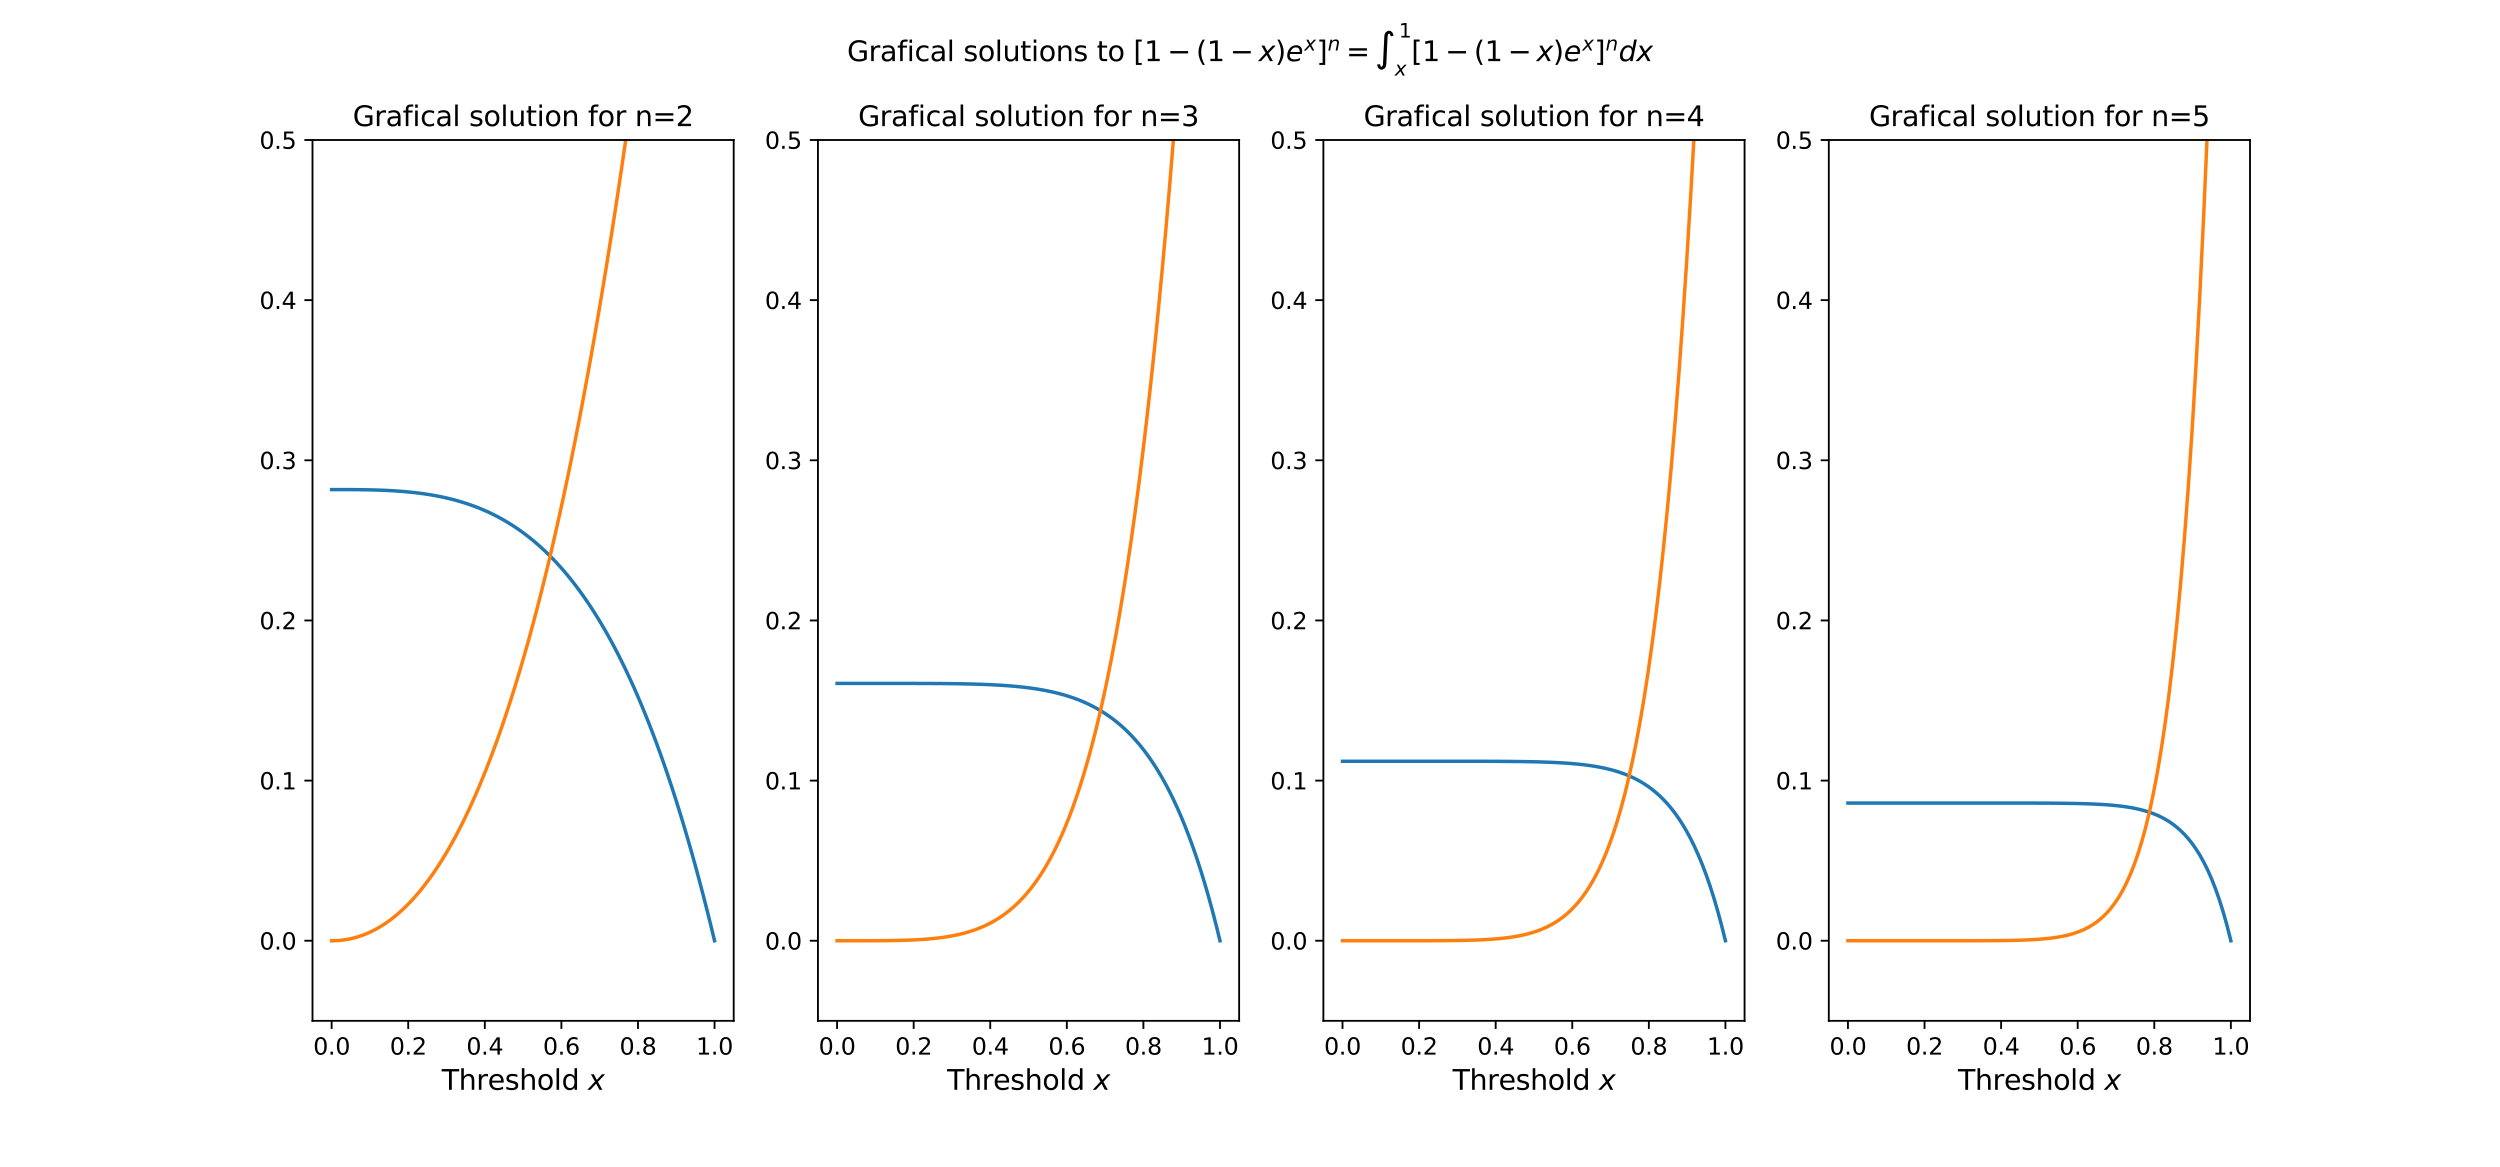 <?xml version="1.0" encoding="utf-8" standalone="no"?>
<!DOCTYPE svg PUBLIC "-//W3C//DTD SVG 1.1//EN"
  "http://www.w3.org/Graphics/SVG/1.1/DTD/svg11.dtd">
<svg xmlns:xlink="http://www.w3.org/1999/xlink" width="1080pt" height="504pt" viewBox="0 0 1080 504" xmlns="http://www.w3.org/2000/svg" version="1.1">
 <defs>
  <style type="text/css">*{stroke-linejoin: round; stroke-linecap: butt}</style>
 </defs>
 <g id="figure_1">
  <g id="patch_1">
   <path d="M 0 504 
L 1080 504 
L 1080 0 
L 0 0 
L 0 504 
z
" style="fill: none"/>
  </g>
  <g id="axes_1">
   <g id="patch_2">
    <path d="M 135 441 
L 316.957 441 
L 316.957 60.48 
L 135 60.48 
L 135 441 
z
" style="fill: none"/>
   </g>
   <g id="matplotlib.axis_1">
    <g id="xtick_1">
     <g id="line2d_1">
      <defs>
       <path id="m315064989f" d="M 0 0 
L 0 3.5 
" style="stroke: #000000; stroke-width: 0.8"/>
      </defs>
      <g>
       <use xlink:href="#m315064989f" x="143.271" y="441" style="stroke: #000000; stroke-width: 0.8"/>
      </g>
     </g>
     <g id="text_1">
      <!-- 0.0 -->
      <g transform="translate(135.319 455.598)scale(0.1 -0.1)">
       <defs>
        <path id="DejaVuSans-30" d="M 2034 4250 
Q 1547 4250 1301 3770 
Q 1056 3291 1056 2328 
Q 1056 1369 1301 889 
Q 1547 409 2034 409 
Q 2525 409 2770 889 
Q 3016 1369 3016 2328 
Q 3016 3291 2770 3770 
Q 2525 4250 2034 4250 
z
M 2034 4750 
Q 2819 4750 3233 4129 
Q 3647 3509 3647 2328 
Q 3647 1150 3233 529 
Q 2819 -91 2034 -91 
Q 1250 -91 836 529 
Q 422 1150 422 2328 
Q 422 3509 836 4129 
Q 1250 4750 2034 4750 
z
" transform="scale(0.016)"/>
        <path id="DejaVuSans-2e" d="M 684 794 
L 1344 794 
L 1344 0 
L 684 0 
L 684 794 
z
" transform="scale(0.016)"/>
       </defs>
       <use xlink:href="#DejaVuSans-30"/>
       <use xlink:href="#DejaVuSans-2e" x="63.623"/>
       <use xlink:href="#DejaVuSans-30" x="95.41"/>
      </g>
     </g>
    </g>
    <g id="xtick_2">
     <g id="line2d_2">
      <g>
       <use xlink:href="#m315064989f" x="176.354" y="441" style="stroke: #000000; stroke-width: 0.8"/>
      </g>
     </g>
     <g id="text_2">
      <!-- 0.2 -->
      <g transform="translate(168.402 455.598)scale(0.1 -0.1)">
       <defs>
        <path id="DejaVuSans-32" d="M 1228 531 
L 3431 531 
L 3431 0 
L 469 0 
L 469 531 
Q 828 903 1448 1529 
Q 2069 2156 2228 2338 
Q 2531 2678 2651 2914 
Q 2772 3150 2772 3378 
Q 2772 3750 2511 3984 
Q 2250 4219 1831 4219 
Q 1534 4219 1204 4116 
Q 875 4013 500 3803 
L 500 4441 
Q 881 4594 1212 4672 
Q 1544 4750 1819 4750 
Q 2544 4750 2975 4387 
Q 3406 4025 3406 3419 
Q 3406 3131 3298 2873 
Q 3191 2616 2906 2266 
Q 2828 2175 2409 1742 
Q 1991 1309 1228 531 
z
" transform="scale(0.016)"/>
       </defs>
       <use xlink:href="#DejaVuSans-30"/>
       <use xlink:href="#DejaVuSans-2e" x="63.623"/>
       <use xlink:href="#DejaVuSans-32" x="95.41"/>
      </g>
     </g>
    </g>
    <g id="xtick_3">
     <g id="line2d_3">
      <g>
       <use xlink:href="#m315064989f" x="209.437" y="441" style="stroke: #000000; stroke-width: 0.8"/>
      </g>
     </g>
     <g id="text_3">
      <!-- 0.4 -->
      <g transform="translate(201.485 455.598)scale(0.1 -0.1)">
       <defs>
        <path id="DejaVuSans-34" d="M 2419 4116 
L 825 1625 
L 2419 1625 
L 2419 4116 
z
M 2253 4666 
L 3047 4666 
L 3047 1625 
L 3713 1625 
L 3713 1100 
L 3047 1100 
L 3047 0 
L 2419 0 
L 2419 1100 
L 313 1100 
L 313 1709 
L 2253 4666 
z
" transform="scale(0.016)"/>
       </defs>
       <use xlink:href="#DejaVuSans-30"/>
       <use xlink:href="#DejaVuSans-2e" x="63.623"/>
       <use xlink:href="#DejaVuSans-34" x="95.41"/>
      </g>
     </g>
    </g>
    <g id="xtick_4">
     <g id="line2d_4">
      <g>
       <use xlink:href="#m315064989f" x="242.52" y="441" style="stroke: #000000; stroke-width: 0.8"/>
      </g>
     </g>
     <g id="text_4">
      <!-- 0.6 -->
      <g transform="translate(234.568 455.598)scale(0.1 -0.1)">
       <defs>
        <path id="DejaVuSans-36" d="M 2113 2584 
Q 1688 2584 1439 2293 
Q 1191 2003 1191 1497 
Q 1191 994 1439 701 
Q 1688 409 2113 409 
Q 2538 409 2786 701 
Q 3034 994 3034 1497 
Q 3034 2003 2786 2293 
Q 2538 2584 2113 2584 
z
M 3366 4563 
L 3366 3988 
Q 3128 4100 2886 4159 
Q 2644 4219 2406 4219 
Q 1781 4219 1451 3797 
Q 1122 3375 1075 2522 
Q 1259 2794 1537 2939 
Q 1816 3084 2150 3084 
Q 2853 3084 3261 2657 
Q 3669 2231 3669 1497 
Q 3669 778 3244 343 
Q 2819 -91 2113 -91 
Q 1303 -91 875 529 
Q 447 1150 447 2328 
Q 447 3434 972 4092 
Q 1497 4750 2381 4750 
Q 2619 4750 2861 4703 
Q 3103 4656 3366 4563 
z
" transform="scale(0.016)"/>
       </defs>
       <use xlink:href="#DejaVuSans-30"/>
       <use xlink:href="#DejaVuSans-2e" x="63.623"/>
       <use xlink:href="#DejaVuSans-36" x="95.41"/>
      </g>
     </g>
    </g>
    <g id="xtick_5">
     <g id="line2d_5">
      <g>
       <use xlink:href="#m315064989f" x="275.603" y="441" style="stroke: #000000; stroke-width: 0.8"/>
      </g>
     </g>
     <g id="text_5">
      <!-- 0.8 -->
      <g transform="translate(267.651 455.598)scale(0.1 -0.1)">
       <defs>
        <path id="DejaVuSans-38" d="M 2034 2216 
Q 1584 2216 1326 1975 
Q 1069 1734 1069 1313 
Q 1069 891 1326 650 
Q 1584 409 2034 409 
Q 2484 409 2743 651 
Q 3003 894 3003 1313 
Q 3003 1734 2745 1975 
Q 2488 2216 2034 2216 
z
M 1403 2484 
Q 997 2584 770 2862 
Q 544 3141 544 3541 
Q 544 4100 942 4425 
Q 1341 4750 2034 4750 
Q 2731 4750 3128 4425 
Q 3525 4100 3525 3541 
Q 3525 3141 3298 2862 
Q 3072 2584 2669 2484 
Q 3125 2378 3379 2068 
Q 3634 1759 3634 1313 
Q 3634 634 3220 271 
Q 2806 -91 2034 -91 
Q 1263 -91 848 271 
Q 434 634 434 1313 
Q 434 1759 690 2068 
Q 947 2378 1403 2484 
z
M 1172 3481 
Q 1172 3119 1398 2916 
Q 1625 2713 2034 2713 
Q 2441 2713 2670 2916 
Q 2900 3119 2900 3481 
Q 2900 3844 2670 4047 
Q 2441 4250 2034 4250 
Q 1625 4250 1398 4047 
Q 1172 3844 1172 3481 
z
" transform="scale(0.016)"/>
       </defs>
       <use xlink:href="#DejaVuSans-30"/>
       <use xlink:href="#DejaVuSans-2e" x="63.623"/>
       <use xlink:href="#DejaVuSans-38" x="95.41"/>
      </g>
     </g>
    </g>
    <g id="xtick_6">
     <g id="line2d_6">
      <g>
       <use xlink:href="#m315064989f" x="308.686" y="441" style="stroke: #000000; stroke-width: 0.8"/>
      </g>
     </g>
     <g id="text_6">
      <!-- 1.0 -->
      <g transform="translate(300.734 455.598)scale(0.1 -0.1)">
       <defs>
        <path id="DejaVuSans-31" d="M 794 531 
L 1825 531 
L 1825 4091 
L 703 3866 
L 703 4441 
L 1819 4666 
L 2450 4666 
L 2450 531 
L 3481 531 
L 3481 0 
L 794 0 
L 794 531 
z
" transform="scale(0.016)"/>
       </defs>
       <use xlink:href="#DejaVuSans-31"/>
       <use xlink:href="#DejaVuSans-2e" x="63.623"/>
       <use xlink:href="#DejaVuSans-30" x="95.41"/>
      </g>
     </g>
    </g>
    <g id="text_7">
     <!-- Threshold $x$ -->
     <g transform="translate(190.818 470.796)scale(0.12 -0.12)">
      <defs>
       <path id="DejaVuSans-54" d="M -19 4666 
L 3928 4666 
L 3928 4134 
L 2272 4134 
L 2272 0 
L 1638 0 
L 1638 4134 
L -19 4134 
L -19 4666 
z
" transform="scale(0.016)"/>
       <path id="DejaVuSans-68" d="M 3513 2113 
L 3513 0 
L 2938 0 
L 2938 2094 
Q 2938 2591 2744 2837 
Q 2550 3084 2163 3084 
Q 1697 3084 1428 2787 
Q 1159 2491 1159 1978 
L 1159 0 
L 581 0 
L 581 4863 
L 1159 4863 
L 1159 2956 
Q 1366 3272 1645 3428 
Q 1925 3584 2291 3584 
Q 2894 3584 3203 3211 
Q 3513 2838 3513 2113 
z
" transform="scale(0.016)"/>
       <path id="DejaVuSans-72" d="M 2631 2963 
Q 2534 3019 2420 3045 
Q 2306 3072 2169 3072 
Q 1681 3072 1420 2755 
Q 1159 2438 1159 1844 
L 1159 0 
L 581 0 
L 581 3500 
L 1159 3500 
L 1159 2956 
Q 1341 3275 1631 3429 
Q 1922 3584 2338 3584 
Q 2397 3584 2469 3576 
Q 2541 3569 2628 3553 
L 2631 2963 
z
" transform="scale(0.016)"/>
       <path id="DejaVuSans-65" d="M 3597 1894 
L 3597 1613 
L 953 1613 
Q 991 1019 1311 708 
Q 1631 397 2203 397 
Q 2534 397 2845 478 
Q 3156 559 3463 722 
L 3463 178 
Q 3153 47 2828 -22 
Q 2503 -91 2169 -91 
Q 1331 -91 842 396 
Q 353 884 353 1716 
Q 353 2575 817 3079 
Q 1281 3584 2069 3584 
Q 2775 3584 3186 3129 
Q 3597 2675 3597 1894 
z
M 3022 2063 
Q 3016 2534 2758 2815 
Q 2500 3097 2075 3097 
Q 1594 3097 1305 2825 
Q 1016 2553 972 2059 
L 3022 2063 
z
" transform="scale(0.016)"/>
       <path id="DejaVuSans-73" d="M 2834 3397 
L 2834 2853 
Q 2591 2978 2328 3040 
Q 2066 3103 1784 3103 
Q 1356 3103 1142 2972 
Q 928 2841 928 2578 
Q 928 2378 1081 2264 
Q 1234 2150 1697 2047 
L 1894 2003 
Q 2506 1872 2764 1633 
Q 3022 1394 3022 966 
Q 3022 478 2636 193 
Q 2250 -91 1575 -91 
Q 1294 -91 989 -36 
Q 684 19 347 128 
L 347 722 
Q 666 556 975 473 
Q 1284 391 1588 391 
Q 1994 391 2212 530 
Q 2431 669 2431 922 
Q 2431 1156 2273 1281 
Q 2116 1406 1581 1522 
L 1381 1569 
Q 847 1681 609 1914 
Q 372 2147 372 2553 
Q 372 3047 722 3315 
Q 1072 3584 1716 3584 
Q 2034 3584 2315 3537 
Q 2597 3491 2834 3397 
z
" transform="scale(0.016)"/>
       <path id="DejaVuSans-6f" d="M 1959 3097 
Q 1497 3097 1228 2736 
Q 959 2375 959 1747 
Q 959 1119 1226 758 
Q 1494 397 1959 397 
Q 2419 397 2687 759 
Q 2956 1122 2956 1747 
Q 2956 2369 2687 2733 
Q 2419 3097 1959 3097 
z
M 1959 3584 
Q 2709 3584 3137 3096 
Q 3566 2609 3566 1747 
Q 3566 888 3137 398 
Q 2709 -91 1959 -91 
Q 1206 -91 779 398 
Q 353 888 353 1747 
Q 353 2609 779 3096 
Q 1206 3584 1959 3584 
z
" transform="scale(0.016)"/>
       <path id="DejaVuSans-6c" d="M 603 4863 
L 1178 4863 
L 1178 0 
L 603 0 
L 603 4863 
z
" transform="scale(0.016)"/>
       <path id="DejaVuSans-64" d="M 2906 2969 
L 2906 4863 
L 3481 4863 
L 3481 0 
L 2906 0 
L 2906 525 
Q 2725 213 2448 61 
Q 2172 -91 1784 -91 
Q 1150 -91 751 415 
Q 353 922 353 1747 
Q 353 2572 751 3078 
Q 1150 3584 1784 3584 
Q 2172 3584 2448 3432 
Q 2725 3281 2906 2969 
z
M 947 1747 
Q 947 1113 1208 752 
Q 1469 391 1925 391 
Q 2381 391 2643 752 
Q 2906 1113 2906 1747 
Q 2906 2381 2643 2742 
Q 2381 3103 1925 3103 
Q 1469 3103 1208 2742 
Q 947 2381 947 1747 
z
" transform="scale(0.016)"/>
       <path id="DejaVuSans-20" transform="scale(0.016)"/>
       <path id="DejaVuSans-Oblique-78" d="M 3841 3500 
L 2234 1784 
L 3219 0 
L 2559 0 
L 1819 1388 
L 531 0 
L -166 0 
L 1556 1844 
L 641 3500 
L 1300 3500 
L 1972 2234 
L 3144 3500 
L 3841 3500 
z
" transform="scale(0.016)"/>
      </defs>
      <use xlink:href="#DejaVuSans-54" transform="translate(0 0.016)"/>
      <use xlink:href="#DejaVuSans-68" transform="translate(61.084 0.016)"/>
      <use xlink:href="#DejaVuSans-72" transform="translate(124.463 0.016)"/>
      <use xlink:href="#DejaVuSans-65" transform="translate(165.576 0.016)"/>
      <use xlink:href="#DejaVuSans-73" transform="translate(227.1 0.016)"/>
      <use xlink:href="#DejaVuSans-68" transform="translate(279.199 0.016)"/>
      <use xlink:href="#DejaVuSans-6f" transform="translate(342.578 0.016)"/>
      <use xlink:href="#DejaVuSans-6c" transform="translate(403.76 0.016)"/>
      <use xlink:href="#DejaVuSans-64" transform="translate(431.543 0.016)"/>
      <use xlink:href="#DejaVuSans-20" transform="translate(495.02 0.016)"/>
      <use xlink:href="#DejaVuSans-Oblique-78" transform="translate(526.807 0.016)"/>
     </g>
    </g>
   </g>
   <g id="matplotlib.axis_2">
    <g id="ytick_1">
     <g id="line2d_7">
      <defs>
       <path id="mc47099b759" d="M 0 0 
L -3.5 0 
" style="stroke: #000000; stroke-width: 0.8"/>
      </defs>
      <g>
       <use xlink:href="#mc47099b759" x="135" y="406.407" style="stroke: #000000; stroke-width: 0.8"/>
      </g>
     </g>
     <g id="text_8">
      <!-- 0.0 -->
      <g transform="translate(112.097 410.206)scale(0.1 -0.1)">
       <use xlink:href="#DejaVuSans-30"/>
       <use xlink:href="#DejaVuSans-2e" x="63.623"/>
       <use xlink:href="#DejaVuSans-30" x="95.41"/>
      </g>
     </g>
    </g>
    <g id="ytick_2">
     <g id="line2d_8">
      <g>
       <use xlink:href="#mc47099b759" x="135" y="337.222" style="stroke: #000000; stroke-width: 0.8"/>
      </g>
     </g>
     <g id="text_9">
      <!-- 0.1 -->
      <g transform="translate(112.097 341.021)scale(0.1 -0.1)">
       <use xlink:href="#DejaVuSans-30"/>
       <use xlink:href="#DejaVuSans-2e" x="63.623"/>
       <use xlink:href="#DejaVuSans-31" x="95.41"/>
      </g>
     </g>
    </g>
    <g id="ytick_3">
     <g id="line2d_9">
      <g>
       <use xlink:href="#mc47099b759" x="135" y="268.036" style="stroke: #000000; stroke-width: 0.8"/>
      </g>
     </g>
     <g id="text_10">
      <!-- 0.2 -->
      <g transform="translate(112.097 271.836)scale(0.1 -0.1)">
       <use xlink:href="#DejaVuSans-30"/>
       <use xlink:href="#DejaVuSans-2e" x="63.623"/>
       <use xlink:href="#DejaVuSans-32" x="95.41"/>
      </g>
     </g>
    </g>
    <g id="ytick_4">
     <g id="line2d_10">
      <g>
       <use xlink:href="#mc47099b759" x="135" y="198.851" style="stroke: #000000; stroke-width: 0.8"/>
      </g>
     </g>
     <g id="text_11">
      <!-- 0.3 -->
      <g transform="translate(112.097 202.65)scale(0.1 -0.1)">
       <defs>
        <path id="DejaVuSans-33" d="M 2597 2516 
Q 3050 2419 3304 2112 
Q 3559 1806 3559 1356 
Q 3559 666 3084 287 
Q 2609 -91 1734 -91 
Q 1441 -91 1130 -33 
Q 819 25 488 141 
L 488 750 
Q 750 597 1062 519 
Q 1375 441 1716 441 
Q 2309 441 2620 675 
Q 2931 909 2931 1356 
Q 2931 1769 2642 2001 
Q 2353 2234 1838 2234 
L 1294 2234 
L 1294 2753 
L 1863 2753 
Q 2328 2753 2575 2939 
Q 2822 3125 2822 3475 
Q 2822 3834 2567 4026 
Q 2313 4219 1838 4219 
Q 1578 4219 1281 4162 
Q 984 4106 628 3988 
L 628 4550 
Q 988 4650 1302 4700 
Q 1616 4750 1894 4750 
Q 2613 4750 3031 4423 
Q 3450 4097 3450 3541 
Q 3450 3153 3228 2886 
Q 3006 2619 2597 2516 
z
" transform="scale(0.016)"/>
       </defs>
       <use xlink:href="#DejaVuSans-30"/>
       <use xlink:href="#DejaVuSans-2e" x="63.623"/>
       <use xlink:href="#DejaVuSans-33" x="95.41"/>
      </g>
     </g>
    </g>
    <g id="ytick_5">
     <g id="line2d_11">
      <g>
       <use xlink:href="#mc47099b759" x="135" y="129.665" style="stroke: #000000; stroke-width: 0.8"/>
      </g>
     </g>
     <g id="text_12">
      <!-- 0.4 -->
      <g transform="translate(112.097 133.465)scale(0.1 -0.1)">
       <use xlink:href="#DejaVuSans-30"/>
       <use xlink:href="#DejaVuSans-2e" x="63.623"/>
       <use xlink:href="#DejaVuSans-34" x="95.41"/>
      </g>
     </g>
    </g>
    <g id="ytick_6">
     <g id="line2d_12">
      <g>
       <use xlink:href="#mc47099b759" x="135" y="60.48" style="stroke: #000000; stroke-width: 0.8"/>
      </g>
     </g>
     <g id="text_13">
      <!-- 0.5 -->
      <g transform="translate(112.097 64.279)scale(0.1 -0.1)">
       <defs>
        <path id="DejaVuSans-35" d="M 691 4666 
L 3169 4666 
L 3169 4134 
L 1269 4134 
L 1269 2991 
Q 1406 3038 1543 3061 
Q 1681 3084 1819 3084 
Q 2600 3084 3056 2656 
Q 3513 2228 3513 1497 
Q 3513 744 3044 326 
Q 2575 -91 1722 -91 
Q 1428 -91 1123 -41 
Q 819 9 494 109 
L 494 744 
Q 775 591 1075 516 
Q 1375 441 1709 441 
Q 2250 441 2565 725 
Q 2881 1009 2881 1497 
Q 2881 1984 2565 2268 
Q 2250 2553 1709 2553 
Q 1456 2553 1204 2497 
Q 953 2441 691 2322 
L 691 4666 
z
" transform="scale(0.016)"/>
       </defs>
       <use xlink:href="#DejaVuSans-30"/>
       <use xlink:href="#DejaVuSans-2e" x="63.623"/>
       <use xlink:href="#DejaVuSans-35" x="95.41"/>
      </g>
     </g>
    </g>
   </g>
   <g id="line2d_13">
    <path d="M 143.271 211.499 
L 144.942 211.499 
L 146.612 211.5 
L 148.283 211.503 
L 149.954 211.507 
L 151.625 211.515 
L 153.296 211.526 
L 154.967 211.542 
L 156.638 211.563 
L 158.308 211.59 
L 159.979 211.624 
L 161.65 211.667 
L 163.321 211.718 
L 164.992 211.778 
L 166.663 211.849 
L 168.334 211.932 
L 170.004 212.027 
L 171.675 212.136 
L 173.346 212.259 
L 175.017 212.397 
L 176.688 212.552 
L 178.359 212.724 
L 180.03 212.915 
L 181.701 213.125 
L 183.371 213.357 
L 185.042 213.609 
L 186.713 213.885 
L 188.384 214.185 
L 190.055 214.51 
L 191.726 214.862 
L 193.397 215.241 
L 195.067 215.65 
L 196.738 216.088 
L 198.409 216.559 
L 200.08 217.062 
L 201.751 217.599 
L 203.422 218.171 
L 205.093 218.781 
L 206.763 219.429 
L 208.434 220.117 
L 210.105 220.846 
L 211.776 221.617 
L 213.447 222.433 
L 215.118 223.295 
L 216.789 224.204 
L 218.459 225.162 
L 220.13 226.171 
L 221.801 227.231 
L 223.472 228.346 
L 225.143 229.516 
L 226.814 230.744 
L 228.485 232.03 
L 230.155 233.378 
L 231.826 234.788 
L 233.497 236.263 
L 235.168 237.804 
L 236.839 239.413 
L 238.51 241.093 
L 240.181 242.845 
L 241.851 244.672 
L 243.522 246.574 
L 245.193 248.556 
L 246.864 250.617 
L 248.535 252.762 
L 250.206 254.991 
L 251.877 257.307 
L 253.547 259.713 
L 255.218 262.211 
L 256.889 264.802 
L 258.56 267.49 
L 260.231 270.276 
L 261.902 273.164 
L 263.573 276.156 
L 265.243 279.254 
L 266.914 282.46 
L 268.585 285.778 
L 270.256 289.21 
L 271.927 292.759 
L 273.598 296.428 
L 275.269 300.218 
L 276.939 304.134 
L 278.61 308.178 
L 280.281 312.352 
L 281.952 316.661 
L 283.623 321.106 
L 285.294 325.692 
L 286.965 330.42 
L 288.635 335.294 
L 290.306 340.318 
L 291.977 345.495 
L 293.648 350.827 
L 295.319 356.319 
L 296.99 361.974 
L 298.661 367.794 
L 300.331 373.784 
L 302.002 379.948 
L 303.673 386.288 
L 305.344 392.809 
L 307.015 399.514 
L 308.686 406.407 
" clip-path="url(#pbaf0867372)" style="fill: none; stroke: #1f77b4; stroke-width: 1.5; stroke-linecap: square"/>
   </g>
   <g id="line2d_14">
    <path d="M 143.271 406.407 
L 144.942 406.372 
L 146.612 406.264 
L 148.283 406.083 
L 149.954 405.827 
L 151.625 405.495 
L 153.296 405.084 
L 154.967 404.594 
L 156.638 404.023 
L 158.308 403.369 
L 159.979 402.631 
L 161.65 401.807 
L 163.321 400.895 
L 164.992 399.894 
L 166.663 398.801 
L 168.334 397.616 
L 170.004 396.337 
L 171.675 394.961 
L 173.346 393.486 
L 175.017 391.912 
L 176.688 390.236 
L 178.359 388.456 
L 180.03 386.57 
L 181.701 384.576 
L 183.371 382.473 
L 185.042 380.257 
L 186.713 377.928 
L 188.384 375.484 
L 190.055 372.921 
L 191.726 370.238 
L 193.397 367.432 
L 195.067 364.502 
L 196.738 361.446 
L 198.409 358.26 
L 200.08 354.943 
L 201.751 351.492 
L 203.422 347.905 
L 205.093 344.18 
L 206.763 340.313 
L 208.434 336.304 
L 210.105 332.148 
L 211.776 327.844 
L 213.447 323.389 
L 215.118 318.78 
L 216.789 314.015 
L 218.459 309.091 
L 220.13 304.005 
L 221.801 298.755 
L 223.472 293.337 
L 225.143 287.749 
L 226.814 281.988 
L 228.485 276.051 
L 230.155 269.935 
L 231.826 263.636 
L 233.497 257.153 
L 235.168 250.481 
L 236.839 243.618 
L 238.51 236.561 
L 240.181 229.305 
L 241.851 221.849 
L 243.522 214.188 
L 245.193 206.319 
L 246.864 198.239 
L 248.535 189.944 
L 250.206 181.431 
L 251.877 172.696 
L 253.547 163.736 
L 255.218 154.546 
L 256.889 145.124 
L 258.56 135.464 
L 260.231 125.565 
L 261.902 115.421 
L 263.573 105.028 
L 265.243 94.384 
L 266.914 83.483 
L 268.585 72.321 
L 270.256 60.895 
L 271.927 49.2 
L 273.598 37.231 
L 275.269 24.986 
L 276.939 12.458 
L 278.61 -0.356 
L 278.692 -1 
" clip-path="url(#pbaf0867372)" style="fill: none; stroke: #ff7f0e; stroke-width: 1.5; stroke-linecap: square"/>
   </g>
   <g id="patch_3">
    <path d="M 135 441 
L 135 60.48 
" style="fill: none; stroke: #000000; stroke-width: 0.8; stroke-linejoin: miter; stroke-linecap: square"/>
   </g>
   <g id="patch_4">
    <path d="M 316.957 441 
L 316.957 60.48 
" style="fill: none; stroke: #000000; stroke-width: 0.8; stroke-linejoin: miter; stroke-linecap: square"/>
   </g>
   <g id="patch_5">
    <path d="M 135 441 
L 316.957 441 
" style="fill: none; stroke: #000000; stroke-width: 0.8; stroke-linejoin: miter; stroke-linecap: square"/>
   </g>
   <g id="patch_6">
    <path d="M 135 60.48 
L 316.957 60.48 
" style="fill: none; stroke: #000000; stroke-width: 0.8; stroke-linejoin: miter; stroke-linecap: square"/>
   </g>
   <g id="text_14">
    <!-- Grafical solution for n=2 -->
    <g transform="translate(152.386 54.48)scale(0.12 -0.12)">
     <defs>
      <path id="DejaVuSans-47" d="M 3809 666 
L 3809 1919 
L 2778 1919 
L 2778 2438 
L 4434 2438 
L 4434 434 
Q 4069 175 3628 42 
Q 3188 -91 2688 -91 
Q 1594 -91 976 548 
Q 359 1188 359 2328 
Q 359 3472 976 4111 
Q 1594 4750 2688 4750 
Q 3144 4750 3555 4637 
Q 3966 4525 4313 4306 
L 4313 3634 
Q 3963 3931 3569 4081 
Q 3175 4231 2741 4231 
Q 1884 4231 1454 3753 
Q 1025 3275 1025 2328 
Q 1025 1384 1454 906 
Q 1884 428 2741 428 
Q 3075 428 3337 486 
Q 3600 544 3809 666 
z
" transform="scale(0.016)"/>
      <path id="DejaVuSans-61" d="M 2194 1759 
Q 1497 1759 1228 1600 
Q 959 1441 959 1056 
Q 959 750 1161 570 
Q 1363 391 1709 391 
Q 2188 391 2477 730 
Q 2766 1069 2766 1631 
L 2766 1759 
L 2194 1759 
z
M 3341 1997 
L 3341 0 
L 2766 0 
L 2766 531 
Q 2569 213 2275 61 
Q 1981 -91 1556 -91 
Q 1019 -91 701 211 
Q 384 513 384 1019 
Q 384 1609 779 1909 
Q 1175 2209 1959 2209 
L 2766 2209 
L 2766 2266 
Q 2766 2663 2505 2880 
Q 2244 3097 1772 3097 
Q 1472 3097 1187 3025 
Q 903 2953 641 2809 
L 641 3341 
Q 956 3463 1253 3523 
Q 1550 3584 1831 3584 
Q 2591 3584 2966 3190 
Q 3341 2797 3341 1997 
z
" transform="scale(0.016)"/>
      <path id="DejaVuSans-66" d="M 2375 4863 
L 2375 4384 
L 1825 4384 
Q 1516 4384 1395 4259 
Q 1275 4134 1275 3809 
L 1275 3500 
L 2222 3500 
L 2222 3053 
L 1275 3053 
L 1275 0 
L 697 0 
L 697 3053 
L 147 3053 
L 147 3500 
L 697 3500 
L 697 3744 
Q 697 4328 969 4595 
Q 1241 4863 1831 4863 
L 2375 4863 
z
" transform="scale(0.016)"/>
      <path id="DejaVuSans-69" d="M 603 3500 
L 1178 3500 
L 1178 0 
L 603 0 
L 603 3500 
z
M 603 4863 
L 1178 4863 
L 1178 4134 
L 603 4134 
L 603 4863 
z
" transform="scale(0.016)"/>
      <path id="DejaVuSans-63" d="M 3122 3366 
L 3122 2828 
Q 2878 2963 2633 3030 
Q 2388 3097 2138 3097 
Q 1578 3097 1268 2742 
Q 959 2388 959 1747 
Q 959 1106 1268 751 
Q 1578 397 2138 397 
Q 2388 397 2633 464 
Q 2878 531 3122 666 
L 3122 134 
Q 2881 22 2623 -34 
Q 2366 -91 2075 -91 
Q 1284 -91 818 406 
Q 353 903 353 1747 
Q 353 2603 823 3093 
Q 1294 3584 2113 3584 
Q 2378 3584 2631 3529 
Q 2884 3475 3122 3366 
z
" transform="scale(0.016)"/>
      <path id="DejaVuSans-75" d="M 544 1381 
L 544 3500 
L 1119 3500 
L 1119 1403 
Q 1119 906 1312 657 
Q 1506 409 1894 409 
Q 2359 409 2629 706 
Q 2900 1003 2900 1516 
L 2900 3500 
L 3475 3500 
L 3475 0 
L 2900 0 
L 2900 538 
Q 2691 219 2414 64 
Q 2138 -91 1772 -91 
Q 1169 -91 856 284 
Q 544 659 544 1381 
z
M 1991 3584 
L 1991 3584 
z
" transform="scale(0.016)"/>
      <path id="DejaVuSans-74" d="M 1172 4494 
L 1172 3500 
L 2356 3500 
L 2356 3053 
L 1172 3053 
L 1172 1153 
Q 1172 725 1289 603 
Q 1406 481 1766 481 
L 2356 481 
L 2356 0 
L 1766 0 
Q 1100 0 847 248 
Q 594 497 594 1153 
L 594 3053 
L 172 3053 
L 172 3500 
L 594 3500 
L 594 4494 
L 1172 4494 
z
" transform="scale(0.016)"/>
      <path id="DejaVuSans-6e" d="M 3513 2113 
L 3513 0 
L 2938 0 
L 2938 2094 
Q 2938 2591 2744 2837 
Q 2550 3084 2163 3084 
Q 1697 3084 1428 2787 
Q 1159 2491 1159 1978 
L 1159 0 
L 581 0 
L 581 3500 
L 1159 3500 
L 1159 2956 
Q 1366 3272 1645 3428 
Q 1925 3584 2291 3584 
Q 2894 3584 3203 3211 
Q 3513 2838 3513 2113 
z
" transform="scale(0.016)"/>
      <path id="DejaVuSans-3d" d="M 678 2906 
L 4684 2906 
L 4684 2381 
L 678 2381 
L 678 2906 
z
M 678 1631 
L 4684 1631 
L 4684 1100 
L 678 1100 
L 678 1631 
z
" transform="scale(0.016)"/>
     </defs>
     <use xlink:href="#DejaVuSans-47"/>
     <use xlink:href="#DejaVuSans-72" x="77.49"/>
     <use xlink:href="#DejaVuSans-61" x="118.604"/>
     <use xlink:href="#DejaVuSans-66" x="179.883"/>
     <use xlink:href="#DejaVuSans-69" x="215.088"/>
     <use xlink:href="#DejaVuSans-63" x="242.871"/>
     <use xlink:href="#DejaVuSans-61" x="297.852"/>
     <use xlink:href="#DejaVuSans-6c" x="359.131"/>
     <use xlink:href="#DejaVuSans-20" x="386.914"/>
     <use xlink:href="#DejaVuSans-73" x="418.701"/>
     <use xlink:href="#DejaVuSans-6f" x="470.801"/>
     <use xlink:href="#DejaVuSans-6c" x="531.982"/>
     <use xlink:href="#DejaVuSans-75" x="559.766"/>
     <use xlink:href="#DejaVuSans-74" x="623.145"/>
     <use xlink:href="#DejaVuSans-69" x="662.354"/>
     <use xlink:href="#DejaVuSans-6f" x="690.137"/>
     <use xlink:href="#DejaVuSans-6e" x="751.318"/>
     <use xlink:href="#DejaVuSans-20" x="814.697"/>
     <use xlink:href="#DejaVuSans-66" x="846.484"/>
     <use xlink:href="#DejaVuSans-6f" x="881.689"/>
     <use xlink:href="#DejaVuSans-72" x="942.871"/>
     <use xlink:href="#DejaVuSans-20" x="983.984"/>
     <use xlink:href="#DejaVuSans-6e" x="1015.771"/>
     <use xlink:href="#DejaVuSans-3d" x="1079.15"/>
     <use xlink:href="#DejaVuSans-32" x="1162.939"/>
    </g>
   </g>
  </g>
  <g id="axes_2">
   <g id="patch_7">
    <path d="M 353.348 441 
L 535.304 441 
L 535.304 60.48 
L 353.348 60.48 
L 353.348 441 
z
" style="fill: none"/>
   </g>
   <g id="matplotlib.axis_3">
    <g id="xtick_7">
     <g id="line2d_15">
      <g>
       <use xlink:href="#m315064989f" x="361.619" y="441" style="stroke: #000000; stroke-width: 0.8"/>
      </g>
     </g>
     <g id="text_15">
      <!-- 0.0 -->
      <g transform="translate(353.667 455.598)scale(0.1 -0.1)">
       <use xlink:href="#DejaVuSans-30"/>
       <use xlink:href="#DejaVuSans-2e" x="63.623"/>
       <use xlink:href="#DejaVuSans-30" x="95.41"/>
      </g>
     </g>
    </g>
    <g id="xtick_8">
     <g id="line2d_16">
      <g>
       <use xlink:href="#m315064989f" x="394.702" y="441" style="stroke: #000000; stroke-width: 0.8"/>
      </g>
     </g>
     <g id="text_16">
      <!-- 0.2 -->
      <g transform="translate(386.75 455.598)scale(0.1 -0.1)">
       <use xlink:href="#DejaVuSans-30"/>
       <use xlink:href="#DejaVuSans-2e" x="63.623"/>
       <use xlink:href="#DejaVuSans-32" x="95.41"/>
      </g>
     </g>
    </g>
    <g id="xtick_9">
     <g id="line2d_17">
      <g>
       <use xlink:href="#m315064989f" x="427.785" y="441" style="stroke: #000000; stroke-width: 0.8"/>
      </g>
     </g>
     <g id="text_17">
      <!-- 0.4 -->
      <g transform="translate(419.833 455.598)scale(0.1 -0.1)">
       <use xlink:href="#DejaVuSans-30"/>
       <use xlink:href="#DejaVuSans-2e" x="63.623"/>
       <use xlink:href="#DejaVuSans-34" x="95.41"/>
      </g>
     </g>
    </g>
    <g id="xtick_10">
     <g id="line2d_18">
      <g>
       <use xlink:href="#m315064989f" x="460.868" y="441" style="stroke: #000000; stroke-width: 0.8"/>
      </g>
     </g>
     <g id="text_18">
      <!-- 0.6 -->
      <g transform="translate(452.916 455.598)scale(0.1 -0.1)">
       <use xlink:href="#DejaVuSans-30"/>
       <use xlink:href="#DejaVuSans-2e" x="63.623"/>
       <use xlink:href="#DejaVuSans-36" x="95.41"/>
      </g>
     </g>
    </g>
    <g id="xtick_11">
     <g id="line2d_19">
      <g>
       <use xlink:href="#m315064989f" x="493.951" y="441" style="stroke: #000000; stroke-width: 0.8"/>
      </g>
     </g>
     <g id="text_19">
      <!-- 0.8 -->
      <g transform="translate(485.999 455.598)scale(0.1 -0.1)">
       <use xlink:href="#DejaVuSans-30"/>
       <use xlink:href="#DejaVuSans-2e" x="63.623"/>
       <use xlink:href="#DejaVuSans-38" x="95.41"/>
      </g>
     </g>
    </g>
    <g id="xtick_12">
     <g id="line2d_20">
      <g>
       <use xlink:href="#m315064989f" x="527.034" y="441" style="stroke: #000000; stroke-width: 0.8"/>
      </g>
     </g>
     <g id="text_20">
      <!-- 1.0 -->
      <g transform="translate(519.082 455.598)scale(0.1 -0.1)">
       <use xlink:href="#DejaVuSans-31"/>
       <use xlink:href="#DejaVuSans-2e" x="63.623"/>
       <use xlink:href="#DejaVuSans-30" x="95.41"/>
      </g>
     </g>
    </g>
    <g id="text_21">
     <!-- Threshold $x$ -->
     <g transform="translate(409.166 470.796)scale(0.12 -0.12)">
      <use xlink:href="#DejaVuSans-54" transform="translate(0 0.016)"/>
      <use xlink:href="#DejaVuSans-68" transform="translate(61.084 0.016)"/>
      <use xlink:href="#DejaVuSans-72" transform="translate(124.463 0.016)"/>
      <use xlink:href="#DejaVuSans-65" transform="translate(165.576 0.016)"/>
      <use xlink:href="#DejaVuSans-73" transform="translate(227.1 0.016)"/>
      <use xlink:href="#DejaVuSans-68" transform="translate(279.199 0.016)"/>
      <use xlink:href="#DejaVuSans-6f" transform="translate(342.578 0.016)"/>
      <use xlink:href="#DejaVuSans-6c" transform="translate(403.76 0.016)"/>
      <use xlink:href="#DejaVuSans-64" transform="translate(431.543 0.016)"/>
      <use xlink:href="#DejaVuSans-20" transform="translate(495.02 0.016)"/>
      <use xlink:href="#DejaVuSans-Oblique-78" transform="translate(526.807 0.016)"/>
     </g>
    </g>
   </g>
   <g id="matplotlib.axis_4">
    <g id="ytick_7">
     <g id="line2d_21">
      <g>
       <use xlink:href="#mc47099b759" x="353.348" y="406.407" style="stroke: #000000; stroke-width: 0.8"/>
      </g>
     </g>
     <g id="text_22">
      <!-- 0.0 -->
      <g transform="translate(330.445 410.206)scale(0.1 -0.1)">
       <use xlink:href="#DejaVuSans-30"/>
       <use xlink:href="#DejaVuSans-2e" x="63.623"/>
       <use xlink:href="#DejaVuSans-30" x="95.41"/>
      </g>
     </g>
    </g>
    <g id="ytick_8">
     <g id="line2d_22">
      <g>
       <use xlink:href="#mc47099b759" x="353.348" y="337.222" style="stroke: #000000; stroke-width: 0.8"/>
      </g>
     </g>
     <g id="text_23">
      <!-- 0.1 -->
      <g transform="translate(330.445 341.021)scale(0.1 -0.1)">
       <use xlink:href="#DejaVuSans-30"/>
       <use xlink:href="#DejaVuSans-2e" x="63.623"/>
       <use xlink:href="#DejaVuSans-31" x="95.41"/>
      </g>
     </g>
    </g>
    <g id="ytick_9">
     <g id="line2d_23">
      <g>
       <use xlink:href="#mc47099b759" x="353.348" y="268.036" style="stroke: #000000; stroke-width: 0.8"/>
      </g>
     </g>
     <g id="text_24">
      <!-- 0.2 -->
      <g transform="translate(330.445 271.836)scale(0.1 -0.1)">
       <use xlink:href="#DejaVuSans-30"/>
       <use xlink:href="#DejaVuSans-2e" x="63.623"/>
       <use xlink:href="#DejaVuSans-32" x="95.41"/>
      </g>
     </g>
    </g>
    <g id="ytick_10">
     <g id="line2d_24">
      <g>
       <use xlink:href="#mc47099b759" x="353.348" y="198.851" style="stroke: #000000; stroke-width: 0.8"/>
      </g>
     </g>
     <g id="text_25">
      <!-- 0.3 -->
      <g transform="translate(330.445 202.65)scale(0.1 -0.1)">
       <use xlink:href="#DejaVuSans-30"/>
       <use xlink:href="#DejaVuSans-2e" x="63.623"/>
       <use xlink:href="#DejaVuSans-33" x="95.41"/>
      </g>
     </g>
    </g>
    <g id="ytick_11">
     <g id="line2d_25">
      <g>
       <use xlink:href="#mc47099b759" x="353.348" y="129.665" style="stroke: #000000; stroke-width: 0.8"/>
      </g>
     </g>
     <g id="text_26">
      <!-- 0.4 -->
      <g transform="translate(330.445 133.465)scale(0.1 -0.1)">
       <use xlink:href="#DejaVuSans-30"/>
       <use xlink:href="#DejaVuSans-2e" x="63.623"/>
       <use xlink:href="#DejaVuSans-34" x="95.41"/>
      </g>
     </g>
    </g>
    <g id="ytick_12">
     <g id="line2d_26">
      <g>
       <use xlink:href="#mc47099b759" x="353.348" y="60.48" style="stroke: #000000; stroke-width: 0.8"/>
      </g>
     </g>
     <g id="text_27">
      <!-- 0.5 -->
      <g transform="translate(330.445 64.279)scale(0.1 -0.1)">
       <use xlink:href="#DejaVuSans-30"/>
       <use xlink:href="#DejaVuSans-2e" x="63.623"/>
       <use xlink:href="#DejaVuSans-35" x="95.41"/>
      </g>
     </g>
    </g>
   </g>
   <g id="line2d_27">
    <path d="M 361.619 295.226 
L 363.289 295.226 
L 364.96 295.226 
L 366.631 295.226 
L 368.302 295.226 
L 369.973 295.226 
L 371.644 295.226 
L 373.315 295.226 
L 374.985 295.226 
L 376.656 295.226 
L 378.327 295.226 
L 379.998 295.227 
L 381.669 295.227 
L 383.34 295.228 
L 385.011 295.228 
L 386.681 295.229 
L 388.352 295.231 
L 390.023 295.232 
L 391.694 295.234 
L 393.365 295.237 
L 395.036 295.241 
L 396.707 295.245 
L 398.377 295.25 
L 400.048 295.256 
L 401.719 295.264 
L 403.39 295.273 
L 405.061 295.284 
L 406.732 295.297 
L 408.403 295.312 
L 410.073 295.33 
L 411.744 295.35 
L 413.415 295.374 
L 415.086 295.402 
L 416.757 295.433 
L 418.428 295.47 
L 420.099 295.511 
L 421.769 295.558 
L 423.44 295.611 
L 425.111 295.671 
L 426.782 295.739 
L 428.453 295.815 
L 430.124 295.9 
L 431.795 295.996 
L 433.466 296.102 
L 435.136 296.22 
L 436.807 296.351 
L 438.478 296.497 
L 440.149 296.658 
L 441.82 296.836 
L 443.491 297.032 
L 445.162 297.248 
L 446.832 297.484 
L 448.503 297.744 
L 450.174 298.029 
L 451.845 298.34 
L 453.516 298.68 
L 455.187 299.051 
L 456.858 299.455 
L 458.528 299.894 
L 460.199 300.371 
L 461.87 300.889 
L 463.541 301.451 
L 465.212 302.06 
L 466.883 302.718 
L 468.554 303.429 
L 470.224 304.197 
L 471.895 305.025 
L 473.566 305.918 
L 475.237 306.879 
L 476.908 307.913 
L 478.579 309.024 
L 480.25 310.217 
L 481.92 311.498 
L 483.591 312.871 
L 485.262 314.343 
L 486.933 315.918 
L 488.604 317.604 
L 490.275 319.406 
L 491.946 321.332 
L 493.616 323.388 
L 495.287 325.583 
L 496.958 327.923 
L 498.629 330.417 
L 500.3 333.073 
L 501.971 335.901 
L 503.642 338.91 
L 505.312 342.11 
L 506.983 345.51 
L 508.654 349.122 
L 510.325 352.956 
L 511.996 357.026 
L 513.667 361.342 
L 515.338 365.917 
L 517.008 370.765 
L 518.679 375.9 
L 520.35 381.336 
L 522.021 387.089 
L 523.692 393.174 
L 525.363 399.608 
L 527.034 406.407 
" clip-path="url(#pfd53dab81b)" style="fill: none; stroke: #1f77b4; stroke-width: 1.5; stroke-linecap: square"/>
   </g>
   <g id="line2d_28">
    <path d="M 361.619 406.407 
L 363.289 406.407 
L 364.96 406.407 
L 366.631 406.407 
L 368.302 406.407 
L 369.973 406.406 
L 371.644 406.405 
L 373.315 406.403 
L 374.985 406.399 
L 376.656 406.394 
L 378.327 406.387 
L 379.998 406.377 
L 381.669 406.363 
L 383.34 406.346 
L 385.011 406.324 
L 386.681 406.296 
L 388.352 406.261 
L 390.023 406.218 
L 391.694 406.166 
L 393.365 406.104 
L 395.036 406.029 
L 396.707 405.941 
L 398.377 405.838 
L 400.048 405.718 
L 401.719 405.579 
L 403.39 405.419 
L 405.061 405.235 
L 406.732 405.025 
L 408.403 404.786 
L 410.073 404.516 
L 411.744 404.212 
L 413.415 403.869 
L 415.086 403.485 
L 416.757 403.057 
L 418.428 402.579 
L 420.099 402.048 
L 421.769 401.46 
L 423.44 400.81 
L 425.111 400.093 
L 426.782 399.304 
L 428.453 398.437 
L 430.124 397.486 
L 431.795 396.446 
L 433.466 395.309 
L 435.136 394.069 
L 436.807 392.719 
L 438.478 391.251 
L 440.149 389.657 
L 441.82 387.928 
L 443.491 386.057 
L 445.162 384.032 
L 446.832 381.846 
L 448.503 379.487 
L 450.174 376.945 
L 451.845 374.209 
L 453.516 371.266 
L 455.187 368.104 
L 456.858 364.711 
L 458.528 361.072 
L 460.199 357.175 
L 461.87 353.003 
L 463.541 348.541 
L 465.212 343.773 
L 466.883 338.682 
L 468.554 333.25 
L 470.224 327.459 
L 471.895 321.289 
L 473.566 314.72 
L 475.237 307.732 
L 476.908 300.301 
L 478.579 292.406 
L 480.25 284.021 
L 481.92 275.124 
L 483.591 265.686 
L 485.262 255.681 
L 486.933 245.082 
L 488.604 233.858 
L 490.275 221.979 
L 491.946 209.414 
L 493.616 196.128 
L 495.287 182.088 
L 496.958 167.258 
L 498.629 151.6 
L 500.3 135.076 
L 501.971 117.645 
L 503.642 99.266 
L 505.312 79.894 
L 506.983 59.484 
L 508.654 37.99 
L 510.325 15.363 
L 511.473 -1 
" clip-path="url(#pfd53dab81b)" style="fill: none; stroke: #ff7f0e; stroke-width: 1.5; stroke-linecap: square"/>
   </g>
   <g id="patch_8">
    <path d="M 353.348 441 
L 353.348 60.48 
" style="fill: none; stroke: #000000; stroke-width: 0.8; stroke-linejoin: miter; stroke-linecap: square"/>
   </g>
   <g id="patch_9">
    <path d="M 535.304 441 
L 535.304 60.48 
" style="fill: none; stroke: #000000; stroke-width: 0.8; stroke-linejoin: miter; stroke-linecap: square"/>
   </g>
   <g id="patch_10">
    <path d="M 353.348 441 
L 535.304 441 
" style="fill: none; stroke: #000000; stroke-width: 0.8; stroke-linejoin: miter; stroke-linecap: square"/>
   </g>
   <g id="patch_11">
    <path d="M 353.348 60.48 
L 535.304 60.48 
" style="fill: none; stroke: #000000; stroke-width: 0.8; stroke-linejoin: miter; stroke-linecap: square"/>
   </g>
   <g id="text_28">
    <!-- Grafical solution for n=3 -->
    <g transform="translate(370.734 54.48)scale(0.12 -0.12)">
     <use xlink:href="#DejaVuSans-47"/>
     <use xlink:href="#DejaVuSans-72" x="77.49"/>
     <use xlink:href="#DejaVuSans-61" x="118.604"/>
     <use xlink:href="#DejaVuSans-66" x="179.883"/>
     <use xlink:href="#DejaVuSans-69" x="215.088"/>
     <use xlink:href="#DejaVuSans-63" x="242.871"/>
     <use xlink:href="#DejaVuSans-61" x="297.852"/>
     <use xlink:href="#DejaVuSans-6c" x="359.131"/>
     <use xlink:href="#DejaVuSans-20" x="386.914"/>
     <use xlink:href="#DejaVuSans-73" x="418.701"/>
     <use xlink:href="#DejaVuSans-6f" x="470.801"/>
     <use xlink:href="#DejaVuSans-6c" x="531.982"/>
     <use xlink:href="#DejaVuSans-75" x="559.766"/>
     <use xlink:href="#DejaVuSans-74" x="623.145"/>
     <use xlink:href="#DejaVuSans-69" x="662.354"/>
     <use xlink:href="#DejaVuSans-6f" x="690.137"/>
     <use xlink:href="#DejaVuSans-6e" x="751.318"/>
     <use xlink:href="#DejaVuSans-20" x="814.697"/>
     <use xlink:href="#DejaVuSans-66" x="846.484"/>
     <use xlink:href="#DejaVuSans-6f" x="881.689"/>
     <use xlink:href="#DejaVuSans-72" x="942.871"/>
     <use xlink:href="#DejaVuSans-20" x="983.984"/>
     <use xlink:href="#DejaVuSans-6e" x="1015.771"/>
     <use xlink:href="#DejaVuSans-3d" x="1079.15"/>
     <use xlink:href="#DejaVuSans-33" x="1162.939"/>
    </g>
   </g>
  </g>
  <g id="axes_3">
   <g id="patch_12">
    <path d="M 571.696 441 
L 753.652 441 
L 753.652 60.48 
L 571.696 60.48 
L 571.696 441 
z
" style="fill: none"/>
   </g>
   <g id="matplotlib.axis_5">
    <g id="xtick_13">
     <g id="line2d_29">
      <g>
       <use xlink:href="#m315064989f" x="579.966" y="441" style="stroke: #000000; stroke-width: 0.8"/>
      </g>
     </g>
     <g id="text_29">
      <!-- 0.0 -->
      <g transform="translate(572.015 455.598)scale(0.1 -0.1)">
       <use xlink:href="#DejaVuSans-30"/>
       <use xlink:href="#DejaVuSans-2e" x="63.623"/>
       <use xlink:href="#DejaVuSans-30" x="95.41"/>
      </g>
     </g>
    </g>
    <g id="xtick_14">
     <g id="line2d_30">
      <g>
       <use xlink:href="#m315064989f" x="613.049" y="441" style="stroke: #000000; stroke-width: 0.8"/>
      </g>
     </g>
     <g id="text_30">
      <!-- 0.2 -->
      <g transform="translate(605.098 455.598)scale(0.1 -0.1)">
       <use xlink:href="#DejaVuSans-30"/>
       <use xlink:href="#DejaVuSans-2e" x="63.623"/>
       <use xlink:href="#DejaVuSans-32" x="95.41"/>
      </g>
     </g>
    </g>
    <g id="xtick_15">
     <g id="line2d_31">
      <g>
       <use xlink:href="#m315064989f" x="646.132" y="441" style="stroke: #000000; stroke-width: 0.8"/>
      </g>
     </g>
     <g id="text_31">
      <!-- 0.4 -->
      <g transform="translate(638.181 455.598)scale(0.1 -0.1)">
       <use xlink:href="#DejaVuSans-30"/>
       <use xlink:href="#DejaVuSans-2e" x="63.623"/>
       <use xlink:href="#DejaVuSans-34" x="95.41"/>
      </g>
     </g>
    </g>
    <g id="xtick_16">
     <g id="line2d_32">
      <g>
       <use xlink:href="#m315064989f" x="679.215" y="441" style="stroke: #000000; stroke-width: 0.8"/>
      </g>
     </g>
     <g id="text_32">
      <!-- 0.6 -->
      <g transform="translate(671.264 455.598)scale(0.1 -0.1)">
       <use xlink:href="#DejaVuSans-30"/>
       <use xlink:href="#DejaVuSans-2e" x="63.623"/>
       <use xlink:href="#DejaVuSans-36" x="95.41"/>
      </g>
     </g>
    </g>
    <g id="xtick_17">
     <g id="line2d_33">
      <g>
       <use xlink:href="#m315064989f" x="712.298" y="441" style="stroke: #000000; stroke-width: 0.8"/>
      </g>
     </g>
     <g id="text_33">
      <!-- 0.8 -->
      <g transform="translate(704.347 455.598)scale(0.1 -0.1)">
       <use xlink:href="#DejaVuSans-30"/>
       <use xlink:href="#DejaVuSans-2e" x="63.623"/>
       <use xlink:href="#DejaVuSans-38" x="95.41"/>
      </g>
     </g>
    </g>
    <g id="xtick_18">
     <g id="line2d_34">
      <g>
       <use xlink:href="#m315064989f" x="745.381" y="441" style="stroke: #000000; stroke-width: 0.8"/>
      </g>
     </g>
     <g id="text_34">
      <!-- 1.0 -->
      <g transform="translate(737.43 455.598)scale(0.1 -0.1)">
       <use xlink:href="#DejaVuSans-31"/>
       <use xlink:href="#DejaVuSans-2e" x="63.623"/>
       <use xlink:href="#DejaVuSans-30" x="95.41"/>
      </g>
     </g>
    </g>
    <g id="text_35">
     <!-- Threshold $x$ -->
     <g transform="translate(627.514 470.796)scale(0.12 -0.12)">
      <use xlink:href="#DejaVuSans-54" transform="translate(0 0.016)"/>
      <use xlink:href="#DejaVuSans-68" transform="translate(61.084 0.016)"/>
      <use xlink:href="#DejaVuSans-72" transform="translate(124.463 0.016)"/>
      <use xlink:href="#DejaVuSans-65" transform="translate(165.576 0.016)"/>
      <use xlink:href="#DejaVuSans-73" transform="translate(227.1 0.016)"/>
      <use xlink:href="#DejaVuSans-68" transform="translate(279.199 0.016)"/>
      <use xlink:href="#DejaVuSans-6f" transform="translate(342.578 0.016)"/>
      <use xlink:href="#DejaVuSans-6c" transform="translate(403.76 0.016)"/>
      <use xlink:href="#DejaVuSans-64" transform="translate(431.543 0.016)"/>
      <use xlink:href="#DejaVuSans-20" transform="translate(495.02 0.016)"/>
      <use xlink:href="#DejaVuSans-Oblique-78" transform="translate(526.807 0.016)"/>
     </g>
    </g>
   </g>
   <g id="matplotlib.axis_6">
    <g id="ytick_13">
     <g id="line2d_35">
      <g>
       <use xlink:href="#mc47099b759" x="571.696" y="406.407" style="stroke: #000000; stroke-width: 0.8"/>
      </g>
     </g>
     <g id="text_36">
      <!-- 0.0 -->
      <g transform="translate(548.793 410.206)scale(0.1 -0.1)">
       <use xlink:href="#DejaVuSans-30"/>
       <use xlink:href="#DejaVuSans-2e" x="63.623"/>
       <use xlink:href="#DejaVuSans-30" x="95.41"/>
      </g>
     </g>
    </g>
    <g id="ytick_14">
     <g id="line2d_36">
      <g>
       <use xlink:href="#mc47099b759" x="571.696" y="337.222" style="stroke: #000000; stroke-width: 0.8"/>
      </g>
     </g>
     <g id="text_37">
      <!-- 0.1 -->
      <g transform="translate(548.793 341.021)scale(0.1 -0.1)">
       <use xlink:href="#DejaVuSans-30"/>
       <use xlink:href="#DejaVuSans-2e" x="63.623"/>
       <use xlink:href="#DejaVuSans-31" x="95.41"/>
      </g>
     </g>
    </g>
    <g id="ytick_15">
     <g id="line2d_37">
      <g>
       <use xlink:href="#mc47099b759" x="571.696" y="268.036" style="stroke: #000000; stroke-width: 0.8"/>
      </g>
     </g>
     <g id="text_38">
      <!-- 0.2 -->
      <g transform="translate(548.793 271.836)scale(0.1 -0.1)">
       <use xlink:href="#DejaVuSans-30"/>
       <use xlink:href="#DejaVuSans-2e" x="63.623"/>
       <use xlink:href="#DejaVuSans-32" x="95.41"/>
      </g>
     </g>
    </g>
    <g id="ytick_16">
     <g id="line2d_38">
      <g>
       <use xlink:href="#mc47099b759" x="571.696" y="198.851" style="stroke: #000000; stroke-width: 0.8"/>
      </g>
     </g>
     <g id="text_39">
      <!-- 0.3 -->
      <g transform="translate(548.793 202.65)scale(0.1 -0.1)">
       <use xlink:href="#DejaVuSans-30"/>
       <use xlink:href="#DejaVuSans-2e" x="63.623"/>
       <use xlink:href="#DejaVuSans-33" x="95.41"/>
      </g>
     </g>
    </g>
    <g id="ytick_17">
     <g id="line2d_39">
      <g>
       <use xlink:href="#mc47099b759" x="571.696" y="129.665" style="stroke: #000000; stroke-width: 0.8"/>
      </g>
     </g>
     <g id="text_40">
      <!-- 0.4 -->
      <g transform="translate(548.793 133.465)scale(0.1 -0.1)">
       <use xlink:href="#DejaVuSans-30"/>
       <use xlink:href="#DejaVuSans-2e" x="63.623"/>
       <use xlink:href="#DejaVuSans-34" x="95.41"/>
      </g>
     </g>
    </g>
    <g id="ytick_18">
     <g id="line2d_40">
      <g>
       <use xlink:href="#mc47099b759" x="571.696" y="60.48" style="stroke: #000000; stroke-width: 0.8"/>
      </g>
     </g>
     <g id="text_41">
      <!-- 0.5 -->
      <g transform="translate(548.793 64.279)scale(0.1 -0.1)">
       <use xlink:href="#DejaVuSans-30"/>
       <use xlink:href="#DejaVuSans-2e" x="63.623"/>
       <use xlink:href="#DejaVuSans-35" x="95.41"/>
      </g>
     </g>
    </g>
   </g>
   <g id="line2d_41">
    <path d="M 579.966 328.856 
L 581.637 328.856 
L 583.308 328.856 
L 584.979 328.856 
L 586.65 328.856 
L 588.321 328.856 
L 589.992 328.856 
L 591.662 328.856 
L 593.333 328.856 
L 595.004 328.856 
L 596.675 328.856 
L 598.346 328.856 
L 600.017 328.856 
L 601.688 328.856 
L 603.358 328.856 
L 605.029 328.856 
L 606.7 328.856 
L 608.371 328.856 
L 610.042 328.856 
L 611.713 328.856 
L 613.384 328.856 
L 615.054 328.856 
L 616.725 328.856 
L 618.396 328.857 
L 620.067 328.857 
L 621.738 328.857 
L 623.409 328.858 
L 625.08 328.858 
L 626.75 328.859 
L 628.421 328.86 
L 630.092 328.861 
L 631.763 328.862 
L 633.434 328.864 
L 635.105 328.866 
L 636.776 328.869 
L 638.446 328.872 
L 640.117 328.876 
L 641.788 328.88 
L 643.459 328.886 
L 645.13 328.893 
L 646.801 328.901 
L 648.472 328.91 
L 650.142 328.921 
L 651.813 328.934 
L 653.484 328.95 
L 655.155 328.968 
L 656.826 328.989 
L 658.497 329.013 
L 660.168 329.042 
L 661.838 329.074 
L 663.509 329.112 
L 665.18 329.156 
L 666.851 329.206 
L 668.522 329.263 
L 670.193 329.329 
L 671.864 329.404 
L 673.534 329.49 
L 675.205 329.587 
L 676.876 329.697 
L 678.547 329.822 
L 680.218 329.963 
L 681.889 330.122 
L 683.56 330.302 
L 685.231 330.504 
L 686.901 330.73 
L 688.572 330.985 
L 690.243 331.27 
L 691.914 331.589 
L 693.585 331.946 
L 695.256 332.344 
L 696.927 332.787 
L 698.597 333.28 
L 700.268 333.828 
L 701.939 334.437 
L 703.61 335.113 
L 705.281 335.861 
L 706.952 336.689 
L 708.623 337.604 
L 710.293 338.615 
L 711.964 339.731 
L 713.635 340.961 
L 715.306 342.315 
L 716.977 343.805 
L 718.648 345.443 
L 720.319 347.242 
L 721.989 349.217 
L 723.66 351.382 
L 725.331 353.754 
L 727.002 356.351 
L 728.673 359.192 
L 730.344 362.297 
L 732.015 365.689 
L 733.685 369.392 
L 735.356 373.43 
L 737.027 377.832 
L 738.698 382.628 
L 740.369 387.847 
L 742.04 393.526 
L 743.711 399.7 
L 745.381 406.407 
" clip-path="url(#p7f0abdc98e)" style="fill: none; stroke: #1f77b4; stroke-width: 1.5; stroke-linecap: square"/>
   </g>
   <g id="line2d_42">
    <path d="M 579.966 406.407 
L 581.637 406.407 
L 583.308 406.407 
L 584.979 406.407 
L 586.65 406.407 
L 588.321 406.407 
L 589.992 406.407 
L 591.662 406.407 
L 593.333 406.407 
L 595.004 406.407 
L 596.675 406.407 
L 598.346 406.407 
L 600.017 406.407 
L 601.688 406.407 
L 603.358 406.406 
L 605.029 406.406 
L 606.7 406.405 
L 608.371 406.404 
L 610.042 406.403 
L 611.713 406.401 
L 613.384 406.398 
L 615.054 406.395 
L 616.725 406.391 
L 618.396 406.386 
L 620.067 406.379 
L 621.738 406.37 
L 623.409 406.359 
L 625.08 406.345 
L 626.75 406.329 
L 628.421 406.308 
L 630.092 406.284 
L 631.763 406.254 
L 633.434 406.217 
L 635.105 406.174 
L 636.776 406.123 
L 638.446 406.061 
L 640.117 405.989 
L 641.788 405.904 
L 643.459 405.804 
L 645.13 405.688 
L 646.801 405.552 
L 648.472 405.394 
L 650.142 405.212 
L 651.813 405.002 
L 653.484 404.76 
L 655.155 404.482 
L 656.826 404.164 
L 658.497 403.801 
L 660.168 403.387 
L 661.838 402.917 
L 663.509 402.384 
L 665.18 401.78 
L 666.851 401.097 
L 668.522 400.327 
L 670.193 399.461 
L 671.864 398.487 
L 673.534 397.395 
L 675.205 396.171 
L 676.876 394.802 
L 678.547 393.274 
L 680.218 391.57 
L 681.889 389.672 
L 683.56 387.561 
L 685.231 385.218 
L 686.901 382.618 
L 688.572 379.738 
L 690.243 376.552 
L 691.914 373.03 
L 693.585 369.142 
L 695.256 364.854 
L 696.927 360.131 
L 698.597 354.933 
L 700.268 349.219 
L 701.939 342.942 
L 703.61 336.056 
L 705.281 328.506 
L 706.952 320.236 
L 708.623 311.186 
L 710.293 301.291 
L 711.964 290.48 
L 713.635 278.678 
L 715.306 265.804 
L 716.977 251.772 
L 718.648 236.488 
L 720.319 219.854 
L 721.989 201.763 
L 723.66 182.099 
L 725.331 160.743 
L 727.002 137.562 
L 728.673 112.417 
L 730.344 85.16 
L 732.015 55.63 
L 733.685 23.657 
L 734.876 -1 
" clip-path="url(#p7f0abdc98e)" style="fill: none; stroke: #ff7f0e; stroke-width: 1.5; stroke-linecap: square"/>
   </g>
   <g id="patch_13">
    <path d="M 571.696 441 
L 571.696 60.48 
" style="fill: none; stroke: #000000; stroke-width: 0.8; stroke-linejoin: miter; stroke-linecap: square"/>
   </g>
   <g id="patch_14">
    <path d="M 753.652 441 
L 753.652 60.48 
" style="fill: none; stroke: #000000; stroke-width: 0.8; stroke-linejoin: miter; stroke-linecap: square"/>
   </g>
   <g id="patch_15">
    <path d="M 571.696 441 
L 753.652 441 
" style="fill: none; stroke: #000000; stroke-width: 0.8; stroke-linejoin: miter; stroke-linecap: square"/>
   </g>
   <g id="patch_16">
    <path d="M 571.696 60.48 
L 753.652 60.48 
" style="fill: none; stroke: #000000; stroke-width: 0.8; stroke-linejoin: miter; stroke-linecap: square"/>
   </g>
   <g id="text_42">
    <!-- Grafical solution for n=4 -->
    <g transform="translate(589.082 54.48)scale(0.12 -0.12)">
     <use xlink:href="#DejaVuSans-47"/>
     <use xlink:href="#DejaVuSans-72" x="77.49"/>
     <use xlink:href="#DejaVuSans-61" x="118.604"/>
     <use xlink:href="#DejaVuSans-66" x="179.883"/>
     <use xlink:href="#DejaVuSans-69" x="215.088"/>
     <use xlink:href="#DejaVuSans-63" x="242.871"/>
     <use xlink:href="#DejaVuSans-61" x="297.852"/>
     <use xlink:href="#DejaVuSans-6c" x="359.131"/>
     <use xlink:href="#DejaVuSans-20" x="386.914"/>
     <use xlink:href="#DejaVuSans-73" x="418.701"/>
     <use xlink:href="#DejaVuSans-6f" x="470.801"/>
     <use xlink:href="#DejaVuSans-6c" x="531.982"/>
     <use xlink:href="#DejaVuSans-75" x="559.766"/>
     <use xlink:href="#DejaVuSans-74" x="623.145"/>
     <use xlink:href="#DejaVuSans-69" x="662.354"/>
     <use xlink:href="#DejaVuSans-6f" x="690.137"/>
     <use xlink:href="#DejaVuSans-6e" x="751.318"/>
     <use xlink:href="#DejaVuSans-20" x="814.697"/>
     <use xlink:href="#DejaVuSans-66" x="846.484"/>
     <use xlink:href="#DejaVuSans-6f" x="881.689"/>
     <use xlink:href="#DejaVuSans-72" x="942.871"/>
     <use xlink:href="#DejaVuSans-20" x="983.984"/>
     <use xlink:href="#DejaVuSans-6e" x="1015.771"/>
     <use xlink:href="#DejaVuSans-3d" x="1079.15"/>
     <use xlink:href="#DejaVuSans-34" x="1162.939"/>
    </g>
   </g>
  </g>
  <g id="axes_4">
   <g id="patch_17">
    <path d="M 790.043 441 
L 972 441 
L 972 60.48 
L 790.043 60.48 
L 790.043 441 
z
" style="fill: none"/>
   </g>
   <g id="matplotlib.axis_7">
    <g id="xtick_19">
     <g id="line2d_43">
      <g>
       <use xlink:href="#m315064989f" x="798.314" y="441" style="stroke: #000000; stroke-width: 0.8"/>
      </g>
     </g>
     <g id="text_43">
      <!-- 0.0 -->
      <g transform="translate(790.363 455.598)scale(0.1 -0.1)">
       <use xlink:href="#DejaVuSans-30"/>
       <use xlink:href="#DejaVuSans-2e" x="63.623"/>
       <use xlink:href="#DejaVuSans-30" x="95.41"/>
      </g>
     </g>
    </g>
    <g id="xtick_20">
     <g id="line2d_44">
      <g>
       <use xlink:href="#m315064989f" x="831.397" y="441" style="stroke: #000000; stroke-width: 0.8"/>
      </g>
     </g>
     <g id="text_44">
      <!-- 0.2 -->
      <g transform="translate(823.446 455.598)scale(0.1 -0.1)">
       <use xlink:href="#DejaVuSans-30"/>
       <use xlink:href="#DejaVuSans-2e" x="63.623"/>
       <use xlink:href="#DejaVuSans-32" x="95.41"/>
      </g>
     </g>
    </g>
    <g id="xtick_21">
     <g id="line2d_45">
      <g>
       <use xlink:href="#m315064989f" x="864.48" y="441" style="stroke: #000000; stroke-width: 0.8"/>
      </g>
     </g>
     <g id="text_45">
      <!-- 0.4 -->
      <g transform="translate(856.529 455.598)scale(0.1 -0.1)">
       <use xlink:href="#DejaVuSans-30"/>
       <use xlink:href="#DejaVuSans-2e" x="63.623"/>
       <use xlink:href="#DejaVuSans-34" x="95.41"/>
      </g>
     </g>
    </g>
    <g id="xtick_22">
     <g id="line2d_46">
      <g>
       <use xlink:href="#m315064989f" x="897.563" y="441" style="stroke: #000000; stroke-width: 0.8"/>
      </g>
     </g>
     <g id="text_46">
      <!-- 0.6 -->
      <g transform="translate(889.612 455.598)scale(0.1 -0.1)">
       <use xlink:href="#DejaVuSans-30"/>
       <use xlink:href="#DejaVuSans-2e" x="63.623"/>
       <use xlink:href="#DejaVuSans-36" x="95.41"/>
      </g>
     </g>
    </g>
    <g id="xtick_23">
     <g id="line2d_47">
      <g>
       <use xlink:href="#m315064989f" x="930.646" y="441" style="stroke: #000000; stroke-width: 0.8"/>
      </g>
     </g>
     <g id="text_47">
      <!-- 0.8 -->
      <g transform="translate(922.695 455.598)scale(0.1 -0.1)">
       <use xlink:href="#DejaVuSans-30"/>
       <use xlink:href="#DejaVuSans-2e" x="63.623"/>
       <use xlink:href="#DejaVuSans-38" x="95.41"/>
      </g>
     </g>
    </g>
    <g id="xtick_24">
     <g id="line2d_48">
      <g>
       <use xlink:href="#m315064989f" x="963.729" y="441" style="stroke: #000000; stroke-width: 0.8"/>
      </g>
     </g>
     <g id="text_48">
      <!-- 1.0 -->
      <g transform="translate(955.778 455.598)scale(0.1 -0.1)">
       <use xlink:href="#DejaVuSans-31"/>
       <use xlink:href="#DejaVuSans-2e" x="63.623"/>
       <use xlink:href="#DejaVuSans-30" x="95.41"/>
      </g>
     </g>
    </g>
    <g id="text_49">
     <!-- Threshold $x$ -->
     <g transform="translate(845.862 470.796)scale(0.12 -0.12)">
      <use xlink:href="#DejaVuSans-54" transform="translate(0 0.016)"/>
      <use xlink:href="#DejaVuSans-68" transform="translate(61.084 0.016)"/>
      <use xlink:href="#DejaVuSans-72" transform="translate(124.463 0.016)"/>
      <use xlink:href="#DejaVuSans-65" transform="translate(165.576 0.016)"/>
      <use xlink:href="#DejaVuSans-73" transform="translate(227.1 0.016)"/>
      <use xlink:href="#DejaVuSans-68" transform="translate(279.199 0.016)"/>
      <use xlink:href="#DejaVuSans-6f" transform="translate(342.578 0.016)"/>
      <use xlink:href="#DejaVuSans-6c" transform="translate(403.76 0.016)"/>
      <use xlink:href="#DejaVuSans-64" transform="translate(431.543 0.016)"/>
      <use xlink:href="#DejaVuSans-20" transform="translate(495.02 0.016)"/>
      <use xlink:href="#DejaVuSans-Oblique-78" transform="translate(526.807 0.016)"/>
     </g>
    </g>
   </g>
   <g id="matplotlib.axis_8">
    <g id="ytick_19">
     <g id="line2d_49">
      <g>
       <use xlink:href="#mc47099b759" x="790.043" y="406.407" style="stroke: #000000; stroke-width: 0.8"/>
      </g>
     </g>
     <g id="text_50">
      <!-- 0.0 -->
      <g transform="translate(767.14 410.206)scale(0.1 -0.1)">
       <use xlink:href="#DejaVuSans-30"/>
       <use xlink:href="#DejaVuSans-2e" x="63.623"/>
       <use xlink:href="#DejaVuSans-30" x="95.41"/>
      </g>
     </g>
    </g>
    <g id="ytick_20">
     <g id="line2d_50">
      <g>
       <use xlink:href="#mc47099b759" x="790.043" y="337.222" style="stroke: #000000; stroke-width: 0.8"/>
      </g>
     </g>
     <g id="text_51">
      <!-- 0.1 -->
      <g transform="translate(767.14 341.021)scale(0.1 -0.1)">
       <use xlink:href="#DejaVuSans-30"/>
       <use xlink:href="#DejaVuSans-2e" x="63.623"/>
       <use xlink:href="#DejaVuSans-31" x="95.41"/>
      </g>
     </g>
    </g>
    <g id="ytick_21">
     <g id="line2d_51">
      <g>
       <use xlink:href="#mc47099b759" x="790.043" y="268.036" style="stroke: #000000; stroke-width: 0.8"/>
      </g>
     </g>
     <g id="text_52">
      <!-- 0.2 -->
      <g transform="translate(767.14 271.836)scale(0.1 -0.1)">
       <use xlink:href="#DejaVuSans-30"/>
       <use xlink:href="#DejaVuSans-2e" x="63.623"/>
       <use xlink:href="#DejaVuSans-32" x="95.41"/>
      </g>
     </g>
    </g>
    <g id="ytick_22">
     <g id="line2d_52">
      <g>
       <use xlink:href="#mc47099b759" x="790.043" y="198.851" style="stroke: #000000; stroke-width: 0.8"/>
      </g>
     </g>
     <g id="text_53">
      <!-- 0.3 -->
      <g transform="translate(767.14 202.65)scale(0.1 -0.1)">
       <use xlink:href="#DejaVuSans-30"/>
       <use xlink:href="#DejaVuSans-2e" x="63.623"/>
       <use xlink:href="#DejaVuSans-33" x="95.41"/>
      </g>
     </g>
    </g>
    <g id="ytick_23">
     <g id="line2d_53">
      <g>
       <use xlink:href="#mc47099b759" x="790.043" y="129.665" style="stroke: #000000; stroke-width: 0.8"/>
      </g>
     </g>
     <g id="text_54">
      <!-- 0.4 -->
      <g transform="translate(767.14 133.465)scale(0.1 -0.1)">
       <use xlink:href="#DejaVuSans-30"/>
       <use xlink:href="#DejaVuSans-2e" x="63.623"/>
       <use xlink:href="#DejaVuSans-34" x="95.41"/>
      </g>
     </g>
    </g>
    <g id="ytick_24">
     <g id="line2d_54">
      <g>
       <use xlink:href="#mc47099b759" x="790.043" y="60.48" style="stroke: #000000; stroke-width: 0.8"/>
      </g>
     </g>
     <g id="text_55">
      <!-- 0.5 -->
      <g transform="translate(767.14 64.279)scale(0.1 -0.1)">
       <use xlink:href="#DejaVuSans-30"/>
       <use xlink:href="#DejaVuSans-2e" x="63.623"/>
       <use xlink:href="#DejaVuSans-35" x="95.41"/>
      </g>
     </g>
    </g>
   </g>
   <g id="line2d_55">
    <path d="M 798.314 346.911 
L 799.985 346.911 
L 801.656 346.911 
L 803.327 346.911 
L 804.998 346.911 
L 806.669 346.911 
L 808.339 346.911 
L 810.01 346.911 
L 811.681 346.911 
L 813.352 346.911 
L 815.023 346.911 
L 816.694 346.911 
L 818.365 346.911 
L 820.035 346.911 
L 821.706 346.911 
L 823.377 346.911 
L 825.048 346.911 
L 826.719 346.911 
L 828.39 346.911 
L 830.061 346.911 
L 831.731 346.911 
L 833.402 346.911 
L 835.073 346.911 
L 836.744 346.911 
L 838.415 346.911 
L 840.086 346.911 
L 841.757 346.911 
L 843.427 346.911 
L 845.098 346.911 
L 846.769 346.911 
L 848.44 346.911 
L 850.111 346.911 
L 851.782 346.912 
L 853.453 346.912 
L 855.123 346.912 
L 856.794 346.912 
L 858.465 346.912 
L 860.136 346.913 
L 861.807 346.913 
L 863.478 346.914 
L 865.149 346.915 
L 866.819 346.916 
L 868.49 346.917 
L 870.161 346.919 
L 871.832 346.921 
L 873.503 346.923 
L 875.174 346.926 
L 876.845 346.93 
L 878.515 346.935 
L 880.186 346.94 
L 881.857 346.947 
L 883.528 346.955 
L 885.199 346.964 
L 886.87 346.976 
L 888.541 346.99 
L 890.211 347.006 
L 891.882 347.026 
L 893.553 347.049 
L 895.224 347.077 
L 896.895 347.11 
L 898.566 347.148 
L 900.237 347.193 
L 901.907 347.246 
L 903.578 347.308 
L 905.249 347.381 
L 906.92 347.465 
L 908.591 347.563 
L 910.262 347.677 
L 911.933 347.81 
L 913.603 347.963 
L 915.274 348.139 
L 916.945 348.343 
L 918.616 348.578 
L 920.287 348.848 
L 921.958 349.158 
L 923.629 349.513 
L 925.299 349.92 
L 926.97 350.385 
L 928.641 350.916 
L 930.312 351.521 
L 931.983 352.211 
L 933.654 352.994 
L 935.325 353.885 
L 936.996 354.895 
L 938.666 356.04 
L 940.337 357.336 
L 942.008 358.801 
L 943.679 360.456 
L 945.35 362.323 
L 947.021 364.428 
L 948.692 366.798 
L 950.362 369.464 
L 952.033 372.46 
L 953.704 375.825 
L 955.375 379.599 
L 957.046 383.829 
L 958.717 388.566 
L 960.388 393.865 
L 962.058 399.79 
L 963.729 406.407 
" clip-path="url(#p7a4f7964e4)" style="fill: none; stroke: #1f77b4; stroke-width: 1.5; stroke-linecap: square"/>
   </g>
   <g id="line2d_56">
    <path d="M 798.314 406.407 
L 799.985 406.407 
L 801.656 406.407 
L 803.327 406.407 
L 804.998 406.407 
L 806.669 406.407 
L 808.339 406.407 
L 810.01 406.407 
L 811.681 406.407 
L 813.352 406.407 
L 815.023 406.407 
L 816.694 406.407 
L 818.365 406.407 
L 820.035 406.407 
L 821.706 406.407 
L 823.377 406.407 
L 825.048 406.407 
L 826.719 406.407 
L 828.39 406.407 
L 830.061 406.407 
L 831.731 406.407 
L 833.402 406.407 
L 835.073 406.407 
L 836.744 406.407 
L 838.415 406.406 
L 840.086 406.406 
L 841.757 406.405 
L 843.427 406.405 
L 845.098 406.403 
L 846.769 406.402 
L 848.44 406.4 
L 850.111 406.398 
L 851.782 406.395 
L 853.453 406.391 
L 855.123 406.386 
L 856.794 406.38 
L 858.465 406.372 
L 860.136 406.362 
L 861.807 406.35 
L 863.478 406.334 
L 865.149 406.315 
L 866.819 406.292 
L 868.49 406.264 
L 870.161 406.229 
L 871.832 406.187 
L 873.503 406.136 
L 875.174 406.075 
L 876.845 406.002 
L 878.515 405.914 
L 880.186 405.809 
L 881.857 405.684 
L 883.528 405.535 
L 885.199 405.36 
L 886.87 405.153 
L 888.541 404.909 
L 890.211 404.622 
L 891.882 404.287 
L 893.553 403.894 
L 895.224 403.437 
L 896.895 402.904 
L 898.566 402.285 
L 900.237 401.567 
L 901.907 400.737 
L 903.578 399.778 
L 905.249 398.672 
L 906.92 397.398 
L 908.591 395.935 
L 910.262 394.257 
L 911.933 392.334 
L 913.603 390.134 
L 915.274 387.622 
L 916.945 384.758 
L 918.616 381.495 
L 920.287 377.785 
L 921.958 373.57 
L 923.629 368.79 
L 925.299 363.373 
L 926.97 357.244 
L 928.641 350.317 
L 930.312 342.496 
L 931.983 333.677 
L 933.654 323.742 
L 935.325 312.563 
L 936.996 299.997 
L 938.666 285.886 
L 940.337 270.055 
L 942.008 252.313 
L 943.679 232.446 
L 945.35 210.223 
L 947.021 185.384 
L 948.692 157.647 
L 950.362 126.7 
L 952.033 92.2 
L 953.704 53.772 
L 955.375 11.002 
L 955.797 -1 
" clip-path="url(#p7a4f7964e4)" style="fill: none; stroke: #ff7f0e; stroke-width: 1.5; stroke-linecap: square"/>
   </g>
   <g id="patch_18">
    <path d="M 790.043 441 
L 790.043 60.48 
" style="fill: none; stroke: #000000; stroke-width: 0.8; stroke-linejoin: miter; stroke-linecap: square"/>
   </g>
   <g id="patch_19">
    <path d="M 972 441 
L 972 60.48 
" style="fill: none; stroke: #000000; stroke-width: 0.8; stroke-linejoin: miter; stroke-linecap: square"/>
   </g>
   <g id="patch_20">
    <path d="M 790.043 441 
L 972 441 
" style="fill: none; stroke: #000000; stroke-width: 0.8; stroke-linejoin: miter; stroke-linecap: square"/>
   </g>
   <g id="patch_21">
    <path d="M 790.043 60.48 
L 972 60.48 
" style="fill: none; stroke: #000000; stroke-width: 0.8; stroke-linejoin: miter; stroke-linecap: square"/>
   </g>
   <g id="text_56">
    <!-- Grafical solution for n=5 -->
    <g transform="translate(807.43 54.48)scale(0.12 -0.12)">
     <use xlink:href="#DejaVuSans-47"/>
     <use xlink:href="#DejaVuSans-72" x="77.49"/>
     <use xlink:href="#DejaVuSans-61" x="118.604"/>
     <use xlink:href="#DejaVuSans-66" x="179.883"/>
     <use xlink:href="#DejaVuSans-69" x="215.088"/>
     <use xlink:href="#DejaVuSans-63" x="242.871"/>
     <use xlink:href="#DejaVuSans-61" x="297.852"/>
     <use xlink:href="#DejaVuSans-6c" x="359.131"/>
     <use xlink:href="#DejaVuSans-20" x="386.914"/>
     <use xlink:href="#DejaVuSans-73" x="418.701"/>
     <use xlink:href="#DejaVuSans-6f" x="470.801"/>
     <use xlink:href="#DejaVuSans-6c" x="531.982"/>
     <use xlink:href="#DejaVuSans-75" x="559.766"/>
     <use xlink:href="#DejaVuSans-74" x="623.145"/>
     <use xlink:href="#DejaVuSans-69" x="662.354"/>
     <use xlink:href="#DejaVuSans-6f" x="690.137"/>
     <use xlink:href="#DejaVuSans-6e" x="751.318"/>
     <use xlink:href="#DejaVuSans-20" x="814.697"/>
     <use xlink:href="#DejaVuSans-66" x="846.484"/>
     <use xlink:href="#DejaVuSans-6f" x="881.689"/>
     <use xlink:href="#DejaVuSans-72" x="942.871"/>
     <use xlink:href="#DejaVuSans-20" x="983.984"/>
     <use xlink:href="#DejaVuSans-6e" x="1015.771"/>
     <use xlink:href="#DejaVuSans-3d" x="1079.15"/>
     <use xlink:href="#DejaVuSans-35" x="1162.939"/>
    </g>
   </g>
  </g>
  <g id="text_57">
   <!-- Grafical solutions to $[1 - (1-x)e^{x}]^n = \int_{x}^1 [ 1-(1 - x)e^x ]^n dx$ -->
   <g transform="translate(365.94 26.52)scale(0.12 -0.12)">
    <defs>
     <path id="DejaVuSans-5b" d="M 550 4863 
L 1875 4863 
L 1875 4416 
L 1125 4416 
L 1125 -397 
L 1875 -397 
L 1875 -844 
L 550 -844 
L 550 4863 
z
" transform="scale(0.016)"/>
     <path id="DejaVuSans-2212" d="M 678 2272 
L 4684 2272 
L 4684 1741 
L 678 1741 
L 678 2272 
z
" transform="scale(0.016)"/>
     <path id="DejaVuSans-28" d="M 1984 4856 
Q 1566 4138 1362 3434 
Q 1159 2731 1159 2009 
Q 1159 1288 1364 580 
Q 1569 -128 1984 -844 
L 1484 -844 
Q 1016 -109 783 600 
Q 550 1309 550 2009 
Q 550 2706 781 3412 
Q 1013 4119 1484 4856 
L 1984 4856 
z
" transform="scale(0.016)"/>
     <path id="DejaVuSans-29" d="M 513 4856 
L 1013 4856 
Q 1481 4119 1714 3412 
Q 1947 2706 1947 2009 
Q 1947 1309 1714 600 
Q 1481 -109 1013 -844 
L 513 -844 
Q 928 -128 1133 580 
Q 1338 1288 1338 2009 
Q 1338 2731 1133 3434 
Q 928 4138 513 4856 
z
" transform="scale(0.016)"/>
     <path id="DejaVuSans-Oblique-65" d="M 3078 2063 
Q 3088 2113 3092 2166 
Q 3097 2219 3097 2272 
Q 3097 2653 2873 2875 
Q 2650 3097 2266 3097 
Q 1838 3097 1509 2826 
Q 1181 2556 1013 2059 
L 3078 2063 
z
M 3578 1613 
L 903 1613 
Q 884 1494 878 1425 
Q 872 1356 872 1306 
Q 872 872 1139 634 
Q 1406 397 1894 397 
Q 2269 397 2603 481 
Q 2938 566 3225 728 
L 3116 159 
Q 2806 34 2476 -28 
Q 2147 -91 1806 -91 
Q 1078 -91 686 257 
Q 294 606 294 1247 
Q 294 1794 489 2264 
Q 684 2734 1063 3103 
Q 1306 3334 1642 3459 
Q 1978 3584 2356 3584 
Q 2950 3584 3301 3228 
Q 3653 2872 3653 2272 
Q 3653 2128 3634 1964 
Q 3616 1800 3578 1613 
z
" transform="scale(0.016)"/>
     <path id="DejaVuSans-5d" d="M 1947 4863 
L 1947 -844 
L 622 -844 
L 622 -397 
L 1369 -397 
L 1369 4416 
L 622 4416 
L 622 4863 
L 1947 4863 
z
" transform="scale(0.016)"/>
     <path id="DejaVuSans-Oblique-6e" d="M 3566 2113 
L 3156 0 
L 2578 0 
L 2988 2091 
Q 3016 2238 3031 2350 
Q 3047 2463 3047 2528 
Q 3047 2791 2881 2937 
Q 2716 3084 2419 3084 
Q 1956 3084 1622 2776 
Q 1288 2469 1184 1941 
L 800 0 
L 225 0 
L 903 3500 
L 1478 3500 
L 1363 2950 
Q 1603 3253 1940 3418 
Q 2278 3584 2650 3584 
Q 3113 3584 3367 3334 
Q 3622 3084 3622 2631 
Q 3622 2519 3608 2391 
Q 3594 2263 3566 2113 
z
" transform="scale(0.016)"/>
     <path id="DejaVuSansDisplay-222b" d="M 2134 5525 
Q 2172 6263 2528 6556 
Q 2884 6850 3218 6850 
Q 3553 6850 3833 6575 
Q 4113 6300 4200 5678 
L 3544 5613 
Q 3469 6188 3219 6188 
Q 2906 6188 2869 5413 
L 2581 -597 
Q 2547 -1334 2187 -1628 
Q 1828 -1922 1497 -1922 
Q 1163 -1922 883 -1647 
Q 603 -1372 516 -750 
L 1172 -684 
Q 1247 -1259 1497 -1259 
Q 1809 -1259 1847 -488 
L 2134 5525 
z
" transform="scale(0.016)"/>
     <path id="DejaVuSans-Oblique-64" d="M 2675 525 
Q 2444 222 2128 65 
Q 1813 -91 1428 -91 
Q 903 -91 598 267 
Q 294 625 294 1247 
Q 294 1766 478 2236 
Q 663 2706 1013 3078 
Q 1244 3325 1534 3454 
Q 1825 3584 2144 3584 
Q 2481 3584 2739 3421 
Q 2997 3259 3138 2956 
L 3513 4863 
L 4091 4863 
L 3144 0 
L 2566 0 
L 2675 525 
z
M 891 1350 
Q 891 897 1095 644 
Q 1300 391 1663 391 
Q 1931 391 2161 520 
Q 2391 650 2566 903 
Q 2750 1166 2856 1509 
Q 2963 1853 2963 2188 
Q 2963 2622 2758 2865 
Q 2553 3109 2194 3109 
Q 1922 3109 1687 2981 
Q 1453 2853 1288 2613 
Q 1106 2353 998 2009 
Q 891 1666 891 1350 
z
" transform="scale(0.016)"/>
    </defs>
    <use xlink:href="#DejaVuSans-47" transform="translate(0 0.809)"/>
    <use xlink:href="#DejaVuSans-72" transform="translate(77.49 0.809)"/>
    <use xlink:href="#DejaVuSans-61" transform="translate(118.604 0.809)"/>
    <use xlink:href="#DejaVuSans-66" transform="translate(179.883 0.809)"/>
    <use xlink:href="#DejaVuSans-69" transform="translate(215.088 0.809)"/>
    <use xlink:href="#DejaVuSans-63" transform="translate(242.871 0.809)"/>
    <use xlink:href="#DejaVuSans-61" transform="translate(297.852 0.809)"/>
    <use xlink:href="#DejaVuSans-6c" transform="translate(359.131 0.809)"/>
    <use xlink:href="#DejaVuSans-20" transform="translate(386.914 0.809)"/>
    <use xlink:href="#DejaVuSans-73" transform="translate(418.701 0.809)"/>
    <use xlink:href="#DejaVuSans-6f" transform="translate(470.801 0.809)"/>
    <use xlink:href="#DejaVuSans-6c" transform="translate(531.982 0.809)"/>
    <use xlink:href="#DejaVuSans-75" transform="translate(559.766 0.809)"/>
    <use xlink:href="#DejaVuSans-74" transform="translate(623.145 0.809)"/>
    <use xlink:href="#DejaVuSans-69" transform="translate(662.354 0.809)"/>
    <use xlink:href="#DejaVuSans-6f" transform="translate(690.137 0.809)"/>
    <use xlink:href="#DejaVuSans-6e" transform="translate(751.318 0.809)"/>
    <use xlink:href="#DejaVuSans-73" transform="translate(814.697 0.809)"/>
    <use xlink:href="#DejaVuSans-20" transform="translate(866.797 0.809)"/>
    <use xlink:href="#DejaVuSans-74" transform="translate(898.584 0.809)"/>
    <use xlink:href="#DejaVuSans-6f" transform="translate(937.793 0.809)"/>
    <use xlink:href="#DejaVuSans-20" transform="translate(998.975 0.809)"/>
    <use xlink:href="#DejaVuSans-5b" transform="translate(1030.762 0.809)"/>
    <use xlink:href="#DejaVuSans-31" transform="translate(1069.775 0.809)"/>
    <use xlink:href="#DejaVuSans-2212" transform="translate(1152.881 0.809)"/>
    <use xlink:href="#DejaVuSans-28" transform="translate(1256.152 0.809)"/>
    <use xlink:href="#DejaVuSans-31" transform="translate(1295.166 0.809)"/>
    <use xlink:href="#DejaVuSans-2212" transform="translate(1378.271 0.809)"/>
    <use xlink:href="#DejaVuSans-Oblique-78" transform="translate(1481.543 0.809)"/>
    <use xlink:href="#DejaVuSans-29" transform="translate(1540.723 0.809)"/>
    <use xlink:href="#DejaVuSans-Oblique-65" transform="translate(1579.736 0.809)"/>
    <use xlink:href="#DejaVuSans-Oblique-78" transform="translate(1645.91 39.091)scale(0.7)"/>
    <use xlink:href="#DejaVuSans-5d" transform="translate(1690.07 0.809)"/>
    <use xlink:href="#DejaVuSans-Oblique-6e" transform="translate(1730.041 39.091)scale(0.7)"/>
    <use xlink:href="#DejaVuSans-3d" transform="translate(1796.623 0.809)"/>
    <use xlink:href="#DejaVuSansDisplay-222b" transform="translate(1899.894 0.809)"/>
    <use xlink:href="#DejaVuSans-31" transform="translate(1986.638 85.966)scale(0.7)"/>
    <use xlink:href="#DejaVuSans-Oblique-78" transform="translate(1971.654 -51.097)scale(0.7)"/>
    <use xlink:href="#DejaVuSans-5b" transform="translate(2031.174 0.809)"/>
    <use xlink:href="#DejaVuSans-31" transform="translate(2070.188 0.809)"/>
    <use xlink:href="#DejaVuSans-2212" transform="translate(2153.293 0.809)"/>
    <use xlink:href="#DejaVuSans-28" transform="translate(2256.565 0.809)"/>
    <use xlink:href="#DejaVuSans-31" transform="translate(2295.579 0.809)"/>
    <use xlink:href="#DejaVuSans-2212" transform="translate(2378.684 0.809)"/>
    <use xlink:href="#DejaVuSans-Oblique-78" transform="translate(2481.956 0.809)"/>
    <use xlink:href="#DejaVuSans-29" transform="translate(2541.135 0.809)"/>
    <use xlink:href="#DejaVuSans-Oblique-65" transform="translate(2580.149 0.809)"/>
    <use xlink:href="#DejaVuSans-Oblique-78" transform="translate(2646.322 39.091)scale(0.7)"/>
    <use xlink:href="#DejaVuSans-5d" transform="translate(2690.482 0.809)"/>
    <use xlink:href="#DejaVuSans-Oblique-6e" transform="translate(2730.453 39.091)scale(0.7)"/>
    <use xlink:href="#DejaVuSans-Oblique-64" transform="translate(2777.553 0.809)"/>
    <use xlink:href="#DejaVuSans-Oblique-78" transform="translate(2841.029 0.809)"/>
   </g>
  </g>
 </g>
 <defs>
  <clipPath id="pbaf0867372">
   <rect x="135" y="60.48" width="181.957" height="380.52"/>
  </clipPath>
  <clipPath id="pfd53dab81b">
   <rect x="353.348" y="60.48" width="181.957" height="380.52"/>
  </clipPath>
  <clipPath id="p7f0abdc98e">
   <rect x="571.696" y="60.48" width="181.957" height="380.52"/>
  </clipPath>
  <clipPath id="p7a4f7964e4">
   <rect x="790.043" y="60.48" width="181.957" height="380.52"/>
  </clipPath>
 </defs>
</svg>
